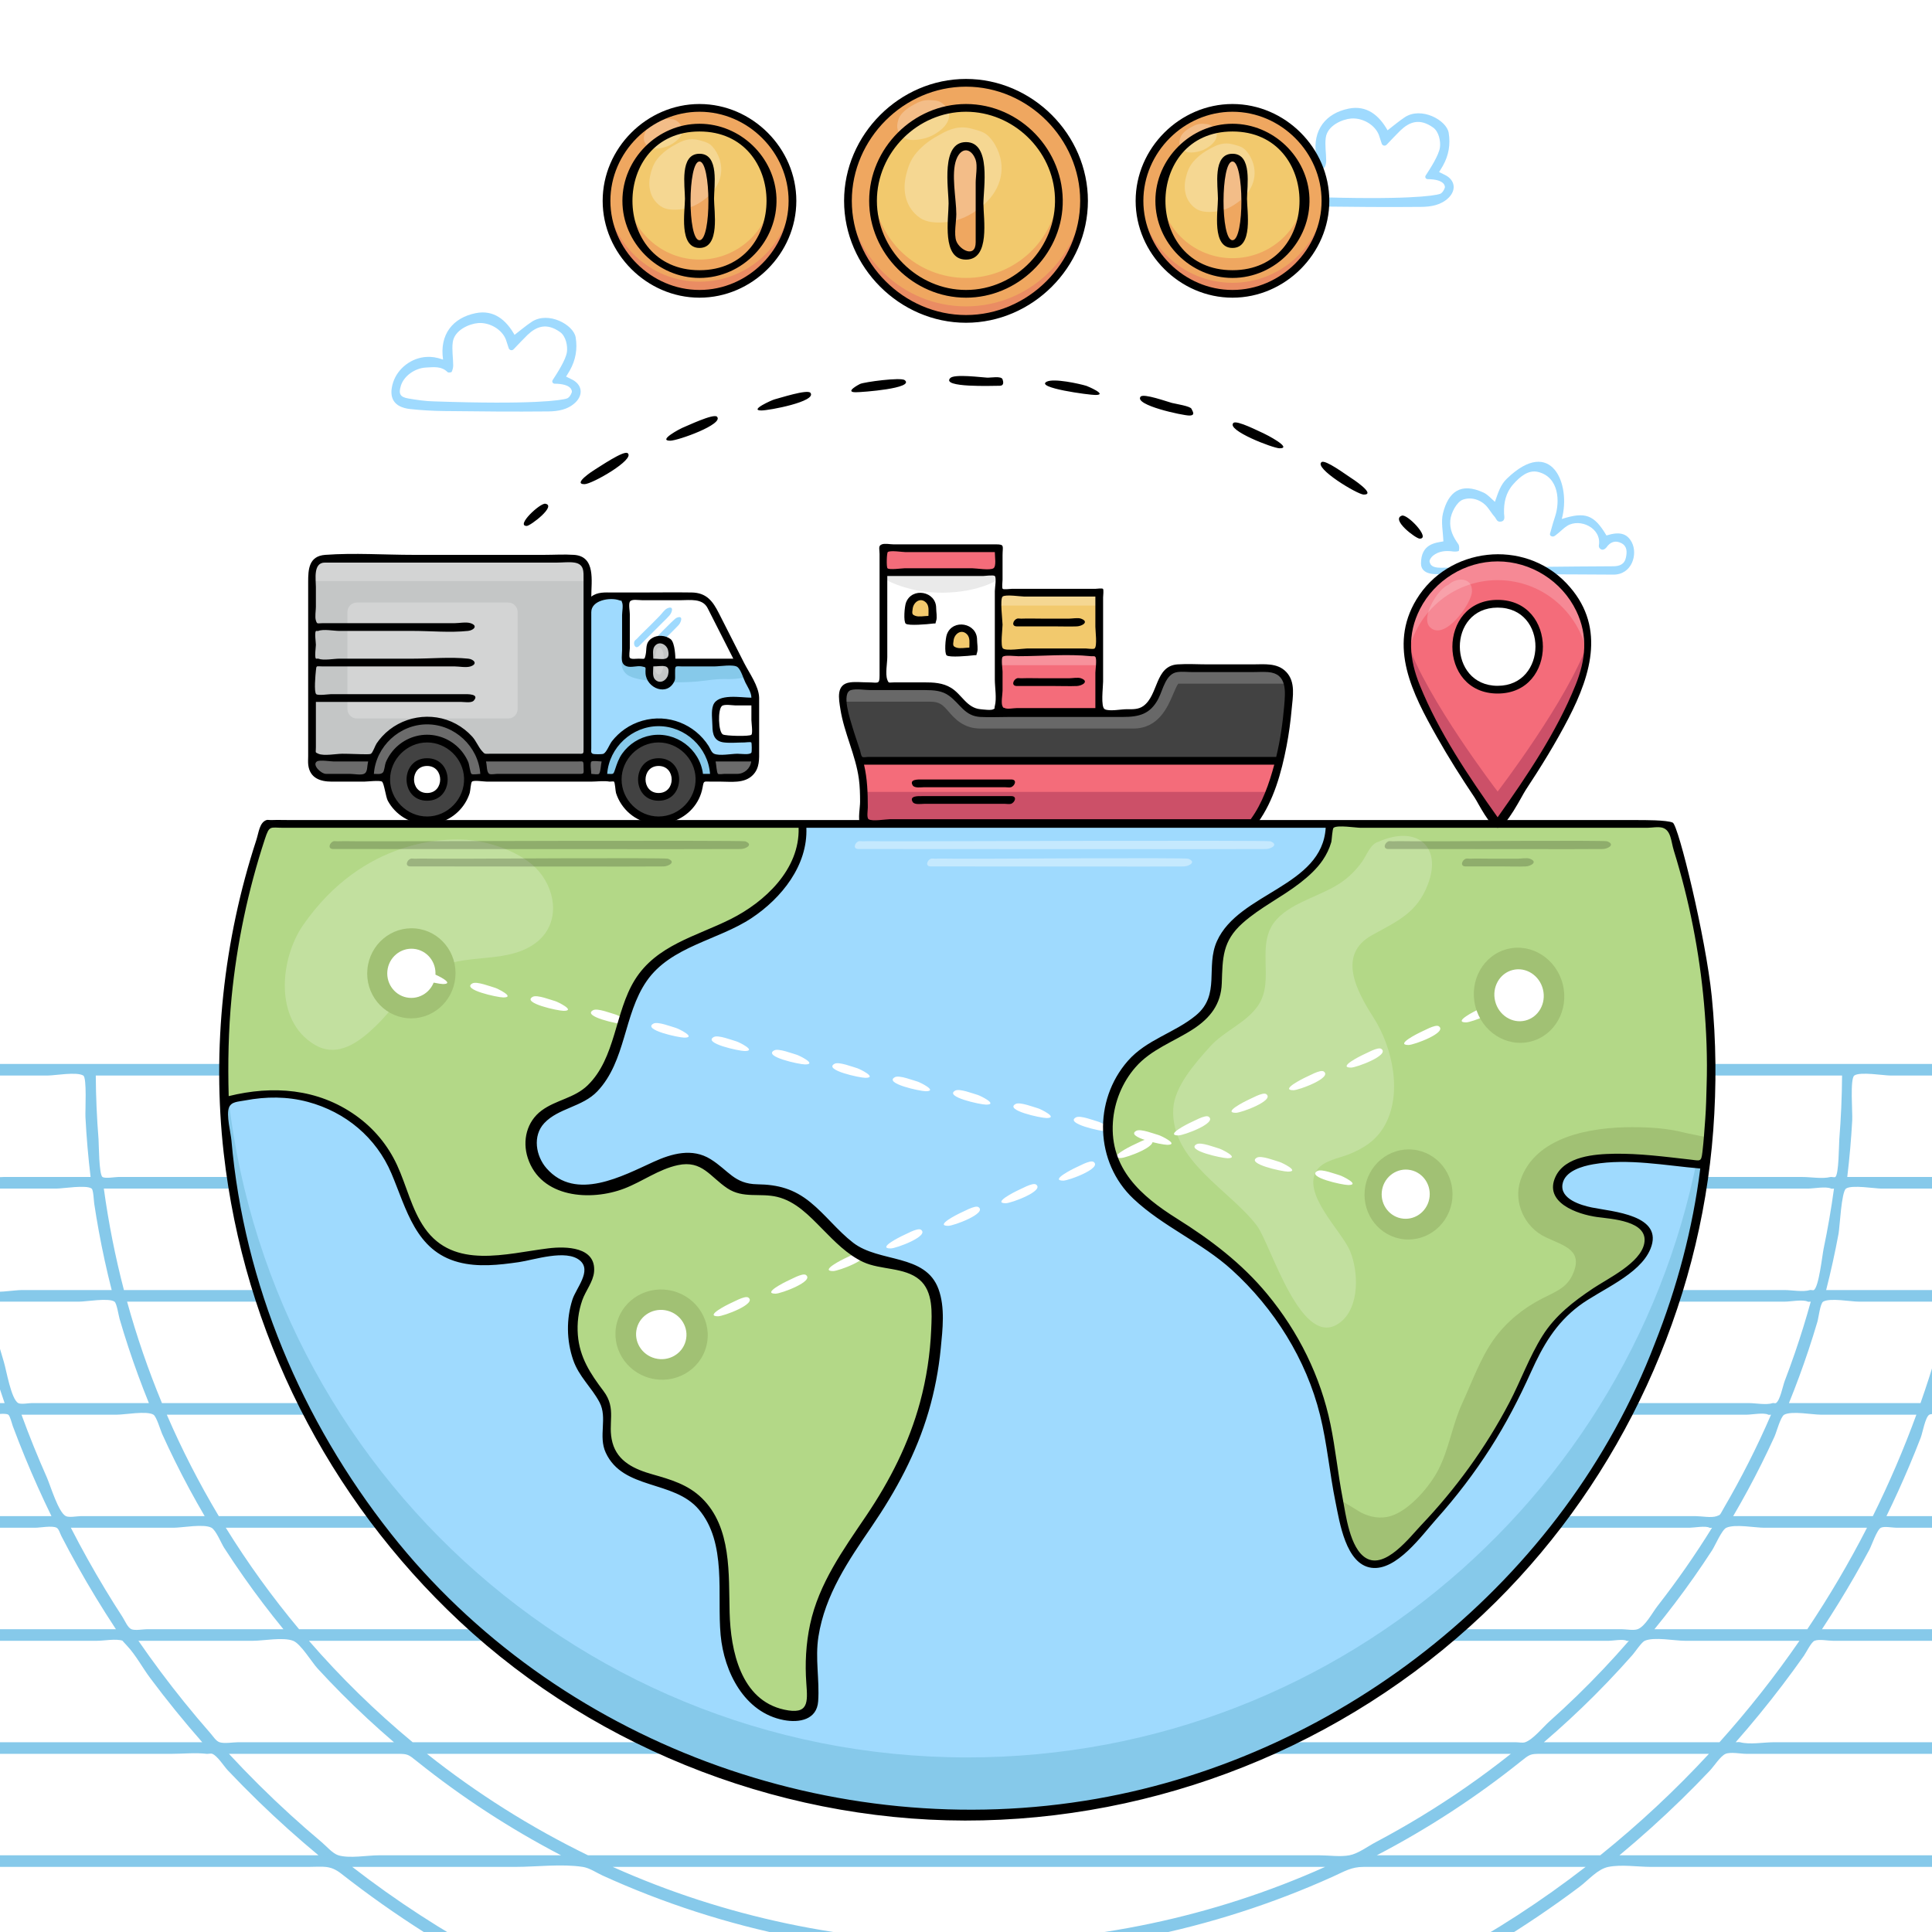 <?xml version="1.0" encoding="utf-8"?>
<!-- Generator: Adobe Illustrator 27.5.0, SVG Export Plug-In . SVG Version: 6.00 Build 0)  -->
<svg version="1.1" xmlns="http://www.w3.org/2000/svg" xmlns:xlink="http://www.w3.org/1999/xlink" x="0px" y="0px"
	 viewBox="0 0 500 500" style="enable-background:new 0 0 500 500;" xml:space="preserve">
<g id="BACKGROUND">
	<rect style="fill:#FFFFFF;" width="500" height="500"/>
</g>
<g id="OBJECTS">
	<g>
		<defs>
			<rect id="SVGID_1_" width="500" height="500"/>
		</defs>
		<clipPath id="SVGID_00000090259354764056689750000012508724558008433325_">
			<use xlink:href="#SVGID_1_"  style="overflow:visible;"/>
		</clipPath>
		<path style="clip-path:url(#SVGID_00000090259354764056689750000012508724558008433325_);fill:#86C9EA;" d="M600.13,278.35
			c0-2.727,0.631-2.578-1.378-3c-2.017-0.423-4.613,0-6.666,0c-7.963,0-15.925,0-23.888,0c-16.435,0-32.87,0-49.306,0
			c-15.031,0-30.063,0-45.094,0c-19.506,0-39.012,0-58.518,0c-33.408,0-66.815,0-100.223,0c-38.383,0-76.765,0-115.148,0
			c-34.36,0-68.72,0-103.08,0c-21.721,0-43.443,0-65.164,0c-15.009,0-30.017,0-45.026,0c-13.533,0-27.066,0-40.6,0
			c-8.918,0-17.837,0-26.755,0c-3.149,0-6.299,0-9.448,0c-0.733,0-3.821-0.488-4.396,0c-0.764,0.648-0.324,2.606,0.364,3
			c1.088,0.624,4.347,0,5.578,0c7.692,0,15.384,0,23.077,0c16.322,0,32.643,0,48.965,0c0.64,0,2.849-0.38,3.403,0
			c0.875,0.6,0.252,10.098,0.322,11.545c0.239,4.912,0.61,9.818,1.118,14.71c-25.747,0-51.493,0-77.24,0
			c-1.144,0-4.054-0.555-5.075,0c-0.669,0.364-1.716,2.044-0.664,3c0.356,0.324,2.53,0,2.979,0c2.482,0,4.964,0,7.446,0
			c16.122,0,32.245,0,48.367,0c6.994,0,13.987,0,20.981,0c0.605,0,3.029-0.397,3.526,0c0.503,0.402,0.612,4.823,0.699,5.459
			c0.318,2.331,0.665,4.659,1.044,6.981c0.756,4.628,1.636,9.237,2.64,13.818c-27.249,0-54.497,0-81.746,0
			c-1.262,0-4.059-0.549-5.218,0c-0.754,0.357-1.816,2.001-0.704,3c0.401,0.36,2.804,0,3.312,0c2.579,0,5.158,0,7.737,0
			c17.029,0,34.059,0,51.088,0c7.377,0,14.754,0,22.131,0c0.769,0,3.373-0.457,4.038,0c0.429,0.295,0.807,3.21,0.982,3.917
			c0.58,2.343,1.192,4.678,1.838,7.004c1.433,5.159,3.021,10.274,4.766,15.336c-29.786,0-59.572,0-89.358,0
			c-1.468,0-4.349-0.573-5.727,0c-0.871,0.362-2.013,1.902-0.786,3c0.448,0.401,3.099,0,3.661,0c2.807,0,5.613,0,8.42,0
			c18.632,0,37.264,0,55.896,0c8.099,0,16.197,0,24.296,0c0.93,0,3.731-0.513,4.55,0c0.448,0.281,0.921,2.3,1.173,2.976
			c1.014,2.721,2.076,5.425,3.182,8.11c2.112,5.127,4.387,10.187,6.817,15.171c-33.529,0-67.059,0-100.588,0
			c-1.732,0-4.818-0.614-6.455,0c-0.213,0.08-0.829-0.151-0.991,0c-0.164,0.152-0.132,2.827,0.055,3c0.47,0.433,3.511,0,4.094,0
			c3.207,0,6.413,0,9.62,0c20.75,0,41.501,0,62.251,0c9.272,0,18.545,0,27.817,0c1.27,0,4.372-0.607,5.527,0
			c0.581,0.305,0.881,1.469,1.222,2.13c1.34,2.6,2.724,5.177,4.151,7.73c3.122,5.585,6.454,11.053,9.973,16.397
			c-38.523,0-77.046,0-115.57,0c-2.271,0-5.735-0.649-7.94,0c-0.262,0.077-0.999-0.176-1.192,0c-0.305,0.276-0.095,2.846,0.087,3
			c0.641,0.545,4.001,0,4.836,0c3.595,0,7.19,0,10.785,0c23.927,0,47.853,0,71.78,0c10.791,0,21.583,0,32.374,0
			c1.777,0,4.91-0.612,6.624,0c1.046,0.373-2.679-2.726,1.109,1.3c2.263,2.405,3.986,5.672,5.97,8.33
			c4.269,5.721,8.769,11.268,13.484,16.628c-18.419,0-36.838,0-55.257,0c-27.027,0-54.053,0-81.08,0c-2.961,0-6.235-0.395-9.174,0
			c-0.286,0.038-1.311-0.192-1.526,0c-0.298,0.267-0.132,2.803,0.113,3c0.821,0.658,4.917,0,5.919,0c4.36,0,8.721,0,13.081,0
			c28.255,0,56.511,0,84.766,0c11.752,0,23.505,0,35.257,0c2.931,0,6.103-0.343,9.018,0c0.418,0.049,1.105-0.164,1.497,0
			c1.363,0.572,2.987,3.205,4.033,4.309c2.58,2.725,5.217,5.396,7.909,8.01c4.99,4.845,10.171,9.492,15.52,13.938
			c-27.989,0-55.979,0-83.968,0c-19.936,0-39.873,0-59.809,0c-7.182,0-14.363,0-21.545,0c-2.36,0-4.72,0-7.08,0
			c-0.961,0-3.132-0.423-4.009,0c-0.773,0.374-1.85,1.906-0.737,3c0.222,0.219,1.694-0.015,1.989,0c4.526,0.226,9.123,0,13.654,0
			c17.572,0,35.144,0,52.716,0c35.412,0,70.824,0,106.236,0c3.676,0,5.54-0.529,8.431,1.738
			c13.827,10.843,28.734,20.308,44.445,28.179c31.648,15.856,66.448,25.101,101.773,27.233c35.58,2.148,71.539-2.802,105.122-14.786
			c16.465-5.875,32.332-13.414,47.292-22.458c7.53-4.553,14.831-9.485,21.868-14.768c2.32-1.742,4.656-4.584,7.462-5.139
			c3.386-0.669,7.598,0,11.034,0c7.063,0,14.125,0,21.188,0c19.906,0,39.811,0,59.717,0c19.845,0,39.691,0,59.537,0
			c6.988,0,13.976,0,20.964,0c2.284,0,4.568,0,6.852,0c0.933,0,3.02,0.408,3.869,0c0.745-0.359,1.826-1.907,0.71-3
			c-0.22-0.215-1.686,0.008-1.979,0c-4.44-0.122-8.901,0-13.342,0c-17.454,0-34.908,0-52.361,0c-35.599,0-71.198,0-106.796,0
			c-2.181,0-4.362,0-6.543,0c5.548-4.611,10.915-9.44,16.078-14.479c2.5-2.44,4.951-4.931,7.352-7.469
			c1.023-1.081,2.74-3.775,4.047-4.309c1.313-0.537,3.976,0,5.361,0c10.447,0,20.894,0,31.342,0c29.601,0,59.203,0,88.804,0
			c8.648,0,17.297,0,25.945,0c0.33,0,1.677,0.213,1.948,0c0.23-0.182,0.4-2.728,0.095-3c-0.669-0.596-4.613,0-5.457,0
			c-25.694,0-51.387,0-77.081,0c-14.393,0-28.786,0-43.179,0c-5.119,0-10.237,0-15.356,0c-2.557,0-6.162,0.666-8.646,0
			c-0.339-0.091-0.816,0-1.175,0c4.193-4.766,8.217-9.681,12.059-14.734c1.91-2.513,3.776-5.059,5.595-7.639
			c0.563-0.798,1.897-3.534,2.751-3.885c1.172-0.48,3.493,0,4.751,0c8.945,0,17.89,0,26.836,0c25.218,0,50.436,0,75.654,0
			c4.543,0,9.086,0,13.629,0c2.535,0,5.646,0.496,8.133,0c0.263-0.053,1.211,0.181,1.428,0c0.244-0.203,0.312-2.76,0.048-3
			c-0.579-0.527-4.098,0-4.836,0c-21.755,0-43.51,0-65.265,0c-19.479,0-38.959,0-58.438,0c2.934-4.454,5.737-8.996,8.397-13.619
			c1.327-2.306,2.619-4.632,3.875-6.978c0.58-1.084,1.947-5.159,2.972-5.66c0.885-0.432,3.046,0,4.004,0c7.798,0,15.597,0,23.395,0
			c21.833,0,43.666,0,65.499,0c3.995,0,7.989,0,11.984,0c2.197,0,4.988,0.47,7.142,0c0.277-0.06,1.054,0.179,1.262,0
			c0.17-0.146,0.307-2.741,0.04-3c-0.443-0.43-3.49,0-4.067,0c-18.965,0-37.929,0-56.894,0c-16.978,0-33.955,0-50.933,0
			c2.083-4.272,4.053-8.6,5.904-12.978c1.028-2.432,2.018-4.879,2.971-7.341c0.477-1.234,1.182-5.35,2.222-5.938
			c0.673-0.381,2.668,0,3.412,0c6.76,0,13.521,0,20.281,0c19.656,0,39.311,0,58.967,0c3.592,0,7.185,0,10.777,0
			c1.76,0,4.532,0.537,6.221,0c0.207-0.066,0.921,0.148,1.089,0c0.181-0.159,0.249-2.825,0.073-3c-0.367-0.365-2.963,0-3.45,0
			c-17.012,0-34.024,0-51.036,0c-15.103,0-30.205,0-45.308,0c1.483-4.302,2.853-8.642,4.11-13.015
			c0.592-2.061,1.159-4.129,1.701-6.204c0.271-1.038,0.927-6.542,1.733-7.037c0.54-0.332,2.288,0,2.895,0c6.273,0,12.546,0,18.819,0
			c18.011,0,36.021,0,54.032,0c3.226,0,6.452,0,9.678,0c1.577,0,4.356,0.542,5.86,0c0.19-0.068,0.787,0.136,0.935,0
			c0.152-0.139,0.215-2.822,0.03-3c-0.329-0.317-2.649,0-3.057,0c-15.496,0-30.992,0-46.488,0c-14.008,0-28.016,0-42.024,0
			c0.892-4.071,1.686-8.164,2.383-12.273c0.349-2.061,0.674-4.125,0.975-6.194c0.241-1.658,0.028-5.65,0.922-7.01
			c0.707-1.076,0.933-0.781,2.656-0.781c5.828,0,11.656,0,17.484,0c17.2,0,34.4,0,51.6,0c3.033,0,6.067,0,9.1,0
			c1.479,0,4.141,0.533,5.527,0c0.172-0.066,0.755,0.129,0.891,0c0.154-0.146,0.221-2.821,0.032-3c-0.324-0.307-2.444,0-2.86,0
			c-14.774,0-29.549,0-44.323,0c-13.228,0-26.456,0-39.684,0c0.451-4.347,0.797-8.705,1.034-13.068
			c0.119-2.192,0.212-4.386,0.278-6.58c0.028-0.922-0.502-6.055,0.123-6.608c0.361-0.32,2.474,0,2.925,0c6.161,0,12.321,0,18.482,0
			c17.154,0,34.307,0,51.461,0C591.747,278.35,595.938,278.35,600.13,278.35z M476.726,278.35
			c-0.036,5.508-0.279,11.014-0.717,16.505c-0.109,1.369-0.101,9.182-1.043,9.751c-0.28,0.169-0.914-0.081-1.231,0
			c-2.1,0.538-5.068,0-7.224,0c-10.422,0-20.844,0-31.266,0c-36.324,0-72.647,0-108.971,0c-44.978,0-89.956,0-134.934,0
			c-38.254,0-76.508,0-114.762,0c-12.001,0-24.002,0-36.002,0c-3.331,0-6.662,0-9.993,0c-0.832,0-3.315,0.458-4.054,0
			c-0.932-0.577-0.938-8.675-1.025-9.751c-0.44-5.49-0.681-10.997-0.717-16.505c15.028,0,30.057,0,45.085,0
			c35.941,0,71.881,0,107.822,0c43.464,0,86.928,0,130.392,0c37.694,0,75.388,0,113.082,0c18.261,0,36.522,0,54.783,0
			C476.207,278.35,476.466,278.35,476.726,278.35z M152.173,480.149c-14.791-7.201-28.785-16.029-41.669-26.257
			c31.735,0,63.469,0,95.204,0c50.224,0,100.449,0,150.673,0c11.543,0,23.086,0,34.629,0c-7.403,5.877-15.171,11.293-23.248,16.202
			c-3.84,2.334-7.75,4.554-11.723,6.655c-2.052,1.085-4.559,2.98-6.814,3.4c-2.408,0.449-5.333,0-7.769,0
			c-14.493,0-28.986,0-43.48,0c-39.004,0-78.008,0-117.012,0C171.367,480.149,161.77,480.149,152.173,480.149z M342.942,483.149
			c-58.125,26.076-126.243,26.075-184.369,0c20.831,0,41.662,0,62.494,0c33.029,0,66.059,0,99.088,0
			C327.751,483.149,335.347,483.149,342.942,483.149z M106.799,450.893c-9.65-7.995-18.64-16.787-26.846-26.258
			c11.363,0,22.727,0,34.09,0c27.142,0,54.283,0,81.425,0c32.961,0,65.922,0,98.883,0c28.374,0,56.749,0,85.123,0
			c9.362,0,18.724,0,28.087,0c2.942,0,5.884,0,8.826,0c0.938,0,3.746-0.506,4.565,0c0.112,0.069,0.462,0,0.608,0
			c-4.267,4.924-8.746,9.664-13.418,14.206c-2.336,2.271-4.723,4.49-7.154,6.658c-1.649,1.47-4.217,4.679-6.281,5.394
			c-0.63,0.218-1.712,0-2.368,0c-5.51,0-11.02,0-16.529,0c-22.212,0-44.423,0-66.634,0c-28.784,0-57.568,0-86.353,0
			c-25.769,0-51.538,0-77.308,0c-12.725,0-25.45,0-38.175,0C107.159,450.893,106.979,450.893,106.799,450.893z M77.398,421.635
			c-6.933-8.287-13.275-17.068-18.959-26.257c12.731,0,25.461,0,38.192,0c30.58,0,61.16,0,91.741,0c37.013,0,74.026,0,111.039,0
			c32.124,0,64.249,0,96.373,0c10.541,0,21.083,0,31.624,0c3.283,0,6.567,0,9.85,0c1.098,0,4.2-0.575,5.16,0
			c0.123,0.074,0.497,0,0.656,0c-4.332,7.004-9.047,13.772-14.115,20.264c-1.314,1.684-3.197,5.303-5.139,5.993
			c-1.083,0.385-3.025,0-4.157,0c-7.18,0-14.361,0-21.541,0c-26.988,0-53.977,0-80.965,0c-34.49,0-68.98,0-103.471,0
			c-30.314,0-60.627,0-90.941,0c-14.902,0-29.804,0-44.706,0C77.824,421.635,77.611,421.635,77.398,421.635z M56.625,392.378
			c-5.047-8.448-9.553-17.222-13.453-26.258c13.789,0,27.578,0,41.367,0c33.105,0,66.21,0,99.315,0c39.892,0,79.784,0,119.677,0
			c34.502,0,69.005,0,103.507,0c11.487,0,22.974,0,34.46,0c3.522,0,7.044,0,10.566,0c1.239,0,4.448-0.611,5.556,0
			c0.146,0.081,0.539,0,0.721,0c-3.594,8.325-7.702,16.426-12.273,24.257c-0.986,1.688-0.704,1.613-1.79,2.001
			c-1.394,0.498-3.911,0-5.372,0c-8.276,0-16.552,0-24.828,0c-30.483,0-60.966,0-91.449,0c-38.258,0-76.515,0-114.773,0
			c-33.732,0-67.464,0-101.196,0c-16.449,0-32.898,0-49.347,0C57.083,392.378,56.854,392.378,56.625,392.378z M41.915,363.12
			c-3.547-8.554-6.564-17.329-9.026-26.257c14.432,0,28.863,0,43.295,0c34.663,0,69.325,0,103.988,0c41.946,0,83.892,0,125.838,0
			c36.281,0,72.562,0,108.844,0c11.97,0,23.94,0,35.91,0c3.734,0,7.469,0,11.203,0c1.375,0,4.638-0.63,5.892,0
			c0.166,0.083,0.566,0,0.765,0c-1.235,4.478-2.609,8.917-4.12,13.31c-0.835,2.428-1.712,4.842-2.63,7.239
			c-0.461,1.204-1.219,5.138-2.278,5.708c-0.213,0.115-0.611-0.078-0.84,0c-1.61,0.551-4.418,0-6.101,0c-9.058,0-18.116,0-27.173,0
			c-32.877,0-65.755,0-98.632,0c-41.06,0-82.121,0-123.181,0c-36.012,0-72.025,0-108.037,0c-17.652,0-35.305,0-52.957,0
			C42.42,363.12,42.167,363.12,41.915,363.12z M32.072,333.863c-2.254-8.638-3.989-17.413-5.199-26.258c14.813,0,29.626,0,44.438,0
			c35.718,0,71.436,0,107.154,0c43.079,0,86.158,0,129.237,0c37.343,0,74.687,0,112.03,0c12.251,0,24.502,0,36.752,0
			c3.811,0,7.622,0,11.433,0c1.434,0,4.657-0.631,5.974,0c0.164,0.079,0.55,0,0.746,0c-0.714,5.222-1.611,10.419-2.69,15.578
			c-0.336,1.607-1.23,9.927-2.528,10.68c-0.239,0.139-0.737-0.083-1,0c-1.785,0.564-4.694,0-6.55,0c-9.658,0-19.316,0-28.974,0
			c-34.407,0-68.814,0-103.22,0c-42.954,0-85.907,0-128.861,0c-37.612,0-75.224,0-112.836,0c-18.381,0-36.763,0-55.144,0
			C32.58,333.863,32.326,333.863,32.072,333.863z M-10.176,278.35c7.478,0,14.956,0,22.435,0c1.977,0,7.555-1.041,9.292,0
			c0.978,0.587,0.478,9.134,0.561,10.734c0.269,5.187,0.71,10.365,1.329,15.522c-7.52,0-15.04,0-22.56,0
			c-2.042,0-7.532,1.041-9.344,0c-1.224-0.703-1.045-8.891-1.156-10.584C-9.959,288.805-10.146,283.578-10.176,278.35z
			 M-8.358,307.605c7.655,0,15.311,0,22.966,0c1.683,0,7.72-1.028,9.111,0c0.458,0.339,0.55,3.118,0.669,3.912
			c0.353,2.339,0.74,4.673,1.165,7c0.94,5.152,2.057,10.272,3.352,15.346c-7.762,0-15.524,0-23.286,0c-2.116,0-7.433,1.029-9.327,0
			c-1.428-0.775-2.011-8.895-2.337-10.705C-6.974,318-7.744,312.811-8.358,307.605z M-3.215,336.863c7.917,0,15.833,0,23.75,0
			c1.75,0,7.611-1.031,9.091,0c0.597,0.416,1.066,3.584,1.32,4.455c0.719,2.465,1.481,4.919,2.284,7.358
			c1.604,4.873,3.374,9.691,5.305,14.444c-7.985,0-15.969,0-23.954,0c-2.128,0-4.256,0-6.384,0c-0.768,0-2.77,0.384-3.468,0
			c-1.848-1.019-3.067-8.471-3.736-10.674C-0.572,347.298-1.978,342.1-3.215,336.863z M5.564,366.12c8.242,0,16.483,0,24.725,0
			c1.936,0,7.728-1.059,9.427,0c0.798,0.498,1.84,4.081,2.235,4.956c1.061,2.349,2.163,4.679,3.304,6.99
			c2.4,4.861,4.974,9.635,7.716,14.312c-8.461,0-16.922,0-25.382,0c-2.242,0-4.483,0-6.725,0c-0.912,0-2.966,0.406-3.809,0
			c-1.942-0.936-4.002-7.928-4.937-10.036C9.753,377.01,7.565,371.599,5.564,366.12z M18.339,395.378c8.868,0,17.736,0,26.604,0
			c2.21,0,7.793-1.081,9.789,0c1.172,0.635,2.523,4.027,3.263,5.175c1.657,2.572,3.366,5.11,5.124,7.614
			c3.239,4.614,6.652,9.106,10.225,13.467c-9.304,0-18.608,0-27.912,0c-2.455,0-4.91,0-7.365,0c-1.028,0-3.101,0.402-4.073,0
			c-0.94-0.389-1.734-2.307-2.297-3.175c-1.519-2.341-3.002-4.705-4.445-7.093C24.096,406.143,21.12,400.81,18.339,395.378z
			 M35.823,424.635c9.886,0,19.771,0,29.657,0c2.772,0,7.744-1.001,10.38,0c1.947,0.739,4.845,5.558,6.331,7.175
			c1.989,2.165,4.02,4.291,6.091,6.377c4.386,4.417,8.952,8.654,13.677,12.706c-10.547,0-21.094,0-31.641,0c-2.915,0-5.83,0-8.746,0
			c-1.359,0-3.425,0.404-4.735,0c-0.925-0.285-1.686-1.54-2.33-2.274c-2.338-2.666-4.621-5.381-6.849-8.14
			C43.516,435.349,39.567,430.063,35.823,424.635z M59.252,453.893c11.831,0,23.662,0,35.493,0c2.718,0,5.436,0,8.155,0
			c2.623,0,2.757,0.134,5.029,1.955c11.593,9.291,24.101,17.441,37.279,24.302c-9.082,0-18.164,0-27.246,0
			c-6.644,0-13.288,0-19.931,0c-3.013,0-7.535,0.871-10.454,0c-1.493-0.445-3.146-2.406-4.362-3.427
			c-2.753-2.312-5.459-4.679-8.116-7.101C69.596,464.605,64.307,459.357,59.252,453.893z M250.76,537.79
			c-57.536,0-114.128-19.387-159.594-54.641c14.063,0,28.126,0,42.189,0c5.588,0,11.911-0.834,17.452,0
			c1.763,0.265,3.508,1.492,5.134,2.233c3.872,1.763,7.794,3.419,11.76,4.96c8.177,3.177,16.537,5.88,25.026,8.09
			c33.7,8.773,69.426,9.75,103.564,2.882c16.721-3.364,33.057-8.605,48.604-15.621c3.126-1.411,4.822-2.544,8.025-2.544
			c3.025,0,6.051,0,9.076,0c16.12,0,32.239,0,48.359,0C364.888,518.403,308.296,537.79,250.76,537.79z M414.141,480.149
			c-19.277,0-38.553,0-57.83,0c13.178-6.861,25.681-15.014,37.277-24.302c2.251-1.803,2.435-1.955,5.029-1.955
			c2.718,0,5.437,0,8.155,0c11.832,0,23.664,0,35.496,0C433.551,463.316,424.139,472.098,414.141,480.149z M444.996,450.893
			c-15.146,0-30.293,0-45.439,0c4.521-3.878,8.899-7.924,13.11-12.136c2.268-2.268,4.487-4.585,6.657-6.947
			c1.08-1.176,2.149-2.363,3.205-3.56c0.595-0.675,2.317-3.263,3.126-3.614c2.461-1.069,7.751,0,10.381,0c9.887,0,19.774,0,29.661,0
			C459.365,433.816,452.443,442.59,444.996,450.893z M467.733,421.635c-13.187,0-26.375,0-39.562,0
			c3.572-4.361,6.982-8.855,10.224-13.467c1.613-2.295,3.181-4.621,4.708-6.973c0.747-1.151,2.497-5.288,3.678-5.816
			c2.267-1.014,7.368,0,9.791,0c8.87,0,17.74,0,26.609,0C478.551,404.422,473.385,413.192,467.733,421.635z M484.689,392.378
			c-12.049,0-24.099,0-36.148,0c2.611-4.454,5.073-8.996,7.373-13.618c1.148-2.307,2.259-4.634,3.328-6.979
			c0.497-1.089,1.572-5.163,2.514-5.661c1.957-1.034,7.324,0,9.468,0c8.244,0,16.487,0,24.731,0
			C492.688,375.071,488.922,383.841,484.689,392.378z M497.03,363.12c-11.351,0-22.702,0-34.054,0
			c1.835-4.515,3.522-9.089,5.062-13.713c0.811-2.437,1.581-4.886,2.308-7.349c0.309-1.046,0.718-4.743,1.497-5.195
			c1.764-1.023,7.152,0,9.135,0c7.919,0,15.838,0,23.757,0C502.638,345.744,500.055,354.511,497.03,363.12z M505.406,333.863
			c-10.934,0-21.867,0-32.801,0c1.23-4.82,2.298-9.681,3.208-14.572c0.319-1.713,0.729-10.842,1.936-11.686
			c1.477-1.032,7.412,0,9.156,0c7.658,0,15.315,0,22.973,0C508.838,316.427,507.345,325.195,505.406,333.863z M510.232,304.605
			c-10.721,0-21.441,0-32.162,0c0.586-4.884,1.014-9.788,1.287-14.7c0.108-1.939-0.617-10.72,0.536-11.556
			c1.463-1.06,7.598,0,9.363,0c7.48,0,14.961,0,22.442,0C511.647,287.119,511.158,295.885,510.232,304.605z"/>
	</g>
	<g>
		<g>
			<g>
				<path style="fill:#9FDAFE;" d="M442.89,277.31c0,8.2-0.51,16.29-1.51,24.22c-11.91,94.89-92.87,168.29-190.99,168.29
					c-103.73,0-188.32-82.07-192.35-184.84c-0.1-2.54-0.15-5.1-0.15-7.67c0-22.45,3.84-44.03,10.92-64.08h363.16
					C439.05,233.28,442.89,254.86,442.89,277.31z"/>
				<path style="fill:#86C9EA;" d="M442.89,277.31c0,8.2-0.51,16.29-1.51,24.22c-11.91,94.89-92.87,168.29-190.99,168.29
					c-103.73,0-188.32-82.07-192.35-184.84c-0.1-2.54-0.15-5.1-0.15-7.67c0-2.51,0.05-5,0.15-7.48v0.15
					c4.03,102.77,88.62,184.84,192.35,184.84c98.12,0,179.08-73.4,190.99-168.29c0.7-5.52,1.15-11.11,1.36-16.76
					C442.84,272.27,442.89,274.78,442.89,277.31z"/>
				<g>
					<g>
						<path style="fill:#B3D887;" d="M442.89,277.31c0,5.78-0.25,11.5-0.76,17.15c-0.2,2.37-0.45,4.73-0.75,7.07
							c-12.51-1.09-29.1-3.98-35.63,1.03c-1.25,0.97-2.32,2.24-2.59,3.73c-0.91,4.85,6.14,7.3,11.46,7.7
							c5.35,0.4,12.4,2.37,12.04,7.29c-0.16,1.94-1.58,3.57-3.05,4.96c-6.46,5.96-15.32,9.54-21.03,16.13
							c-3.77,4.38-5.86,9.73-8.21,14.87c-7.48,16.32-18.35,31.32-31.81,43.99c-2.23,2.09-5.21,4.28-8.24,3.41
							c-2.4-0.68-3.71-3.02-4.59-5.2c-1.47-3.65-2.44-7.42-3.19-11.25c-1.44-7.29-2.08-14.77-3.83-22.01
							c-4.5-18.51-16.6-35.35-33.35-46.38c-5.96-3.92-12.58-7.24-17.17-12.5c-9.24-10.63-6.58-28.23,5.47-36.13
							c6.11-3.99,14.64-6.37,16.78-13.01c1.15-3.51,0.02-7.31,0.63-10.95c2.2-13.19,23.96-16.23,28.3-28.94
							c0.56-1.65,0.78-3.34,0.77-5.04h87.83C439.05,233.28,442.89,254.86,442.89,277.31z"/>
						<path style="fill:#A1C174;" d="M403.16,306.29c-0.91,4.85,6.14,7.3,11.46,7.7c5.35,0.4,12.4,2.37,12.04,7.29
							c-0.16,1.94-1.58,3.57-3.05,4.96c-6.46,5.96-15.32,9.54-21.03,16.13c-3.77,4.38-5.86,9.73-8.21,14.87
							c-7.48,16.32-18.35,31.32-31.81,43.99c-2.23,2.09-5.21,4.28-8.24,3.41c-2.4-0.68-3.71-3.02-4.59-5.2
							c-1.47-3.65-2.44-7.42-3.19-11.25c2.36,0.99,4.77,2.9,6.44,3.61c2.61,1.12,5.32,1.32,8,0.16c4.37-1.89,9.08-7.35,11.27-11.6
							c2.75-5.33,3.61-11.59,6.11-17.05c2.49-5.41,4.79-11.88,8.25-16.7c3.22-4.48,7.46-7.94,12.34-10.47
							c3.22-1.68,6.29-2.66,7.91-6c3.15-6.54-1.88-7.63-6.83-9.94c-5.51-2.57-8.42-9.09-6.55-14.69
							c3.82-11.45,18.3-13.79,28.86-13.8c4.58,0,9.03,0.27,13.42,1.38c1.69,0.43,4.12,0.79,6.37,1.37c-0.2,2.37-0.45,4.73-0.75,7.07
							c-12.51-1.09-29.1-3.98-35.63,1.03C404.5,303.53,403.43,304.8,403.16,306.29z"/>
						<path style="opacity:0.2;fill:#FFFFFF;" d="M356.744,217.851c-2.051,0.496-3.087,3.549-4.263,5.187
							c-1.537,2.141-3.327,3.942-5.502,5.417c-5.053,3.428-12.34,4.922-16.505,9.396c-5.89,6.327-0.338,15.64-4.847,22.329
							c-3.086,4.578-8.857,6.621-12.533,10.747c-3.693,4.146-9.146,10.181-9.458,16.037c-0.718,13.48,14.722,21.027,21.662,30.259
							c3.635,4.835,11.626,33.019,21.698,24.887c4.91-3.965,4.596-13.051,2.402-18.333c-2.177-5.242-12.861-15.084-8.48-21.093
							c1.716-2.354,5.692-2.953,8.191-3.96c3.788-1.526,6.872-3.486,9.01-7.044c5.016-8.35,2.29-20.626-2.663-28.356
							c-4.414-6.889-9.441-16.273-0.38-21.307c6.495-3.608,11.631-5.685,14.475-13.183
							C373.264,219.05,366.679,213.433,356.744,217.851z"/>
						<path style="fill:#B3D887;" d="M242.48,341.2c-0.13,15.83-4.64,31.6-13.01,45.43c-5.63,9.31-13,17.83-16.73,27.9
							c-2.79,7.55-3.4,15.67-2.48,23.6c0.19,1.55,0.37,3.28-0.63,4.52c-1.05,1.26-2.98,1.56-4.7,1.45
							c-8.85-0.53-14.89-8.86-16.54-16.89c-2.85-13.82,3.71-35.87-14.4-42.79c-3.84-1.47-8.22-1.89-11.67-4.03
							c-3.31-2.08-5.41-5.7-5.41-9.4c0-2.35,0.79-4.75,0.13-7.02c-0.59-1.99-2.2-3.57-3.54-5.23c-5.89-7.22-6.96-17.52-2.69-25.64
							c0.98-1.82,2.21-3.78,1.64-5.73c-0.9-3.12-5.44-3.69-8.92-3.29c-9.96,1.12-20.97,4.59-29.32-0.52
							c-8.23-5.04-9.15-15.62-13.52-23.78c-5.79-10.75-19.05-17.68-32.03-16.73c-3.56,0.25-7.1,1.04-10.62,1.93
							c-0.1-2.54-0.15-5.1-0.15-7.67c0-22.45,3.84-44.03,10.92-64.08h138.82c0.13,1.54,0.08,3.08-0.16,4.59
							c-1.48,8.87-8.52,16.31-16.97,20.73c-7.65,4.01-16.85,6.15-22.51,12.36c-9.01,9.87-6.52,27.24-18.58,33.73
							c-2.94,1.6-6.46,2.3-8.98,4.4c-5.11,4.27-3.33,12.81,2.32,16.42c5.68,3.58,13.51,2.97,19.7,0.17
							c6.43-2.92,13.53-8.06,19.83-4.91c3.37,1.68,5.23,5.4,8.79,6.67c2.67,0.96,5.65,0.35,8.47,0.59
							c11.08,1.06,15.79,14.53,26.25,18.07c4.32,1.44,9.52,1.16,12.97,3.94C242.05,332.66,242.52,337.18,242.48,341.2z"/>
						<path style="opacity:0.2;fill:#FFFFFF;" d="M78.451,239.403c-5.918,8.53-7.711,24.634,3.005,30.984
							c5.955,3.529,11.52-0.745,15.742-4.808c5.549-5.34,9.288-12.362,16.724-15.465c7.83-3.268,17.845-0.835,24.8-6.147
							c6.115-4.67,5.377-12.943,0.807-18.396c-4.312-5.145-13.428-8.122-20.054-8.295
							C115.821,217.182,94.221,216.675,78.451,239.403z"/>
						
							<ellipse transform="matrix(0.096 -0.995 0.995 0.096 -154.445 333.76)" style="fill:#A1C174;" cx="106.585" cy="251.935" rx="11.661" ry="11.431"/>
						
							<ellipse transform="matrix(0.096 -0.995 0.995 0.096 -154.445 333.76)" style="fill:#FFFFFF;" cx="106.585" cy="251.935" rx="6.369" ry="6.243"/>
						<g>
							<g>
								<path style="fill:#FFFFFF;" d="M364.02,310.035c-1.389,0-10.426-1.831-7.449-3.527c1.022-0.582,4.548,0.805,5.595,1.091
									C362.822,307.779,367.097,310.035,364.02,310.035z M348.922,306.684c-1.475,0-10.98-2.053-7.971-3.643
									c1.111-0.587,4.716,0.84,5.84,1.145C347.329,304.332,352.197,306.684,348.922,306.684z M333.302,303.216
									c-1.475,0-10.98-2.053-7.97-3.642c1.111-0.587,4.715,0.839,5.839,1.145C331.709,300.865,336.577,303.216,333.302,303.216z
									 M317.683,299.748c-1.475,0-10.981-2.053-7.971-3.642c1.111-0.587,4.715,0.839,5.839,1.145
									C316.09,297.397,320.958,299.748,317.683,299.748z M302.063,296.28c-1.475,0-10.981-2.053-7.97-3.643
									c1.111-0.587,4.715,0.84,5.839,1.145C300.47,293.929,305.338,296.28,302.063,296.28z M286.442,292.813
									c-1.475,0-10.981-2.053-7.97-3.643c1.111-0.586,4.715,0.84,5.839,1.145C284.85,290.461,289.718,292.813,286.442,292.813z
									 M270.823,289.346c-1.475,0-10.98-2.053-7.971-3.643c1.111-0.587,4.716,0.84,5.839,1.145
									C269.23,286.994,274.099,289.346,270.823,289.346z M255.203,285.878c-1.475,0-10.98-2.054-7.971-3.644
									c1.11-0.587,4.717,0.841,5.84,1.146C253.61,283.527,258.479,285.878,255.203,285.878z M239.583,282.41
									c-1.475,0-10.98-2.053-7.971-3.643c1.11-0.587,4.717,0.84,5.84,1.145C237.991,280.059,242.858,282.41,239.583,282.41z
									 M223.964,278.942c-1.475,0-10.98-2.052-7.972-3.643c1.11-0.587,4.717,0.84,5.84,1.145
									C222.371,276.591,227.239,278.942,223.964,278.942z M208.344,275.475c-1.475,0-10.981-2.053-7.972-3.643
									c1.11-0.587,4.717,0.84,5.84,1.146C206.751,273.123,211.619,275.475,208.344,275.475z M192.725,272.008
									c-1.475,0-10.98-2.054-7.972-3.644c1.11-0.587,4.717,0.841,5.84,1.146C191.132,269.656,196,272.008,192.725,272.008z
									 M177.104,268.54c-1.475,0-10.98-2.054-7.971-3.644c1.11-0.587,4.717,0.84,5.84,1.146
									C175.512,266.189,180.379,268.54,177.104,268.54z M161.485,265.072c-1.475,0-10.98-2.055-7.971-3.644
									c1.11-0.587,4.717,0.841,5.84,1.146C159.892,262.721,164.76,265.072,161.485,265.072z M145.865,261.604
									c-1.474,0-10.981-2.053-7.971-3.643c1.11-0.587,4.717,0.84,5.84,1.146C144.272,259.253,149.14,261.604,145.865,261.604z
									 M130.246,258.137c-1.475,0-10.981-2.053-7.971-3.643c1.11-0.587,4.717,0.84,5.84,1.145
									C128.653,255.786,133.52,258.137,130.246,258.137z M114.626,254.669c-1.474,0-10.983-2.055-7.971-3.644
									c1.11-0.586,4.718,0.841,5.84,1.146C113.033,252.318,117.901,254.669,114.626,254.669z"/>
							</g>
							<g>
								<path style="fill:#FFFFFF;" d="M170.936,346.503c-3.684,0,2.774-3.164,2.85-3.195c0.883-0.347,4.119-2.269,4.995-1.647
									C181.061,343.28,172.324,346.503,170.936,346.503z M185.828,340.652c-3.684,0,2.773-3.164,2.85-3.195
									c0.883-0.347,4.12-2.269,4.995-1.646C195.951,337.431,187.216,340.652,185.828,340.652z M200.719,334.802
									c-3.684,0,2.774-3.164,2.851-3.195c0.882-0.347,4.12-2.269,4.995-1.648C210.846,331.579,202.107,334.802,200.719,334.802z
									 M215.611,328.95c-3.684,0,2.773-3.164,2.85-3.194c0.882-0.347,4.12-2.268,4.995-1.647
									C225.737,325.729,216.999,328.95,215.611,328.95z M230.503,323.1c-3.684,0,2.774-3.164,2.851-3.194
									c0.882-0.347,4.121-2.268,4.996-1.647C240.628,319.879,231.891,323.1,230.503,323.1z M245.395,317.249
									c-3.684,0,2.774-3.164,2.851-3.194c0.883-0.347,4.119-2.268,4.994-1.647C255.521,314.026,246.784,317.249,245.395,317.249z
									 M260.286,311.398c-3.683,0,2.775-3.164,2.852-3.195c0.884-0.347,4.116-2.267,4.992-1.647
									C270.415,308.172,261.675,311.398,260.286,311.398z M275.179,305.548c-3.683,0,2.773-3.164,2.85-3.195
									c0.883-0.347,4.118-2.268,4.994-1.647C285.306,302.324,276.568,305.548,275.179,305.548z M290.07,299.697
									c-3.683,0,2.775-3.164,2.852-3.195c0.883-0.347,4.116-2.267,4.993-1.647C300.198,296.472,291.459,299.697,290.07,299.697z
									 M304.962,293.846c-3.683,0,2.775-3.164,2.852-3.194c0.883-0.347,4.119-2.268,4.994-1.647
									C315.088,290.623,306.35,293.846,304.962,293.846z M319.854,287.995c-3.683,0,2.774-3.164,2.851-3.194
									c0.883-0.347,4.117-2.267,4.993-1.647C329.981,284.772,321.243,287.995,319.854,287.995z M334.746,282.145
									c-3.683,0,2.775-3.164,2.852-3.195c0.884-0.347,4.115-2.267,4.992-1.648C344.876,278.918,336.135,282.145,334.746,282.145z
									 M349.638,276.294c-3.683,0,2.775-3.164,2.852-3.195c0.883-0.347,4.117-2.267,4.993-1.648
									C359.766,273.068,351.026,276.294,349.638,276.294z M364.53,270.443c-3.683,0,2.773-3.164,2.85-3.195
									c0.883-0.347,4.118-2.268,4.994-1.647C374.657,267.22,365.919,270.443,364.53,270.443z M379.422,264.593
									c-3.683,0,2.773-3.164,2.85-3.195c0.883-0.347,4.118-2.268,4.994-1.647C389.549,261.369,380.811,264.593,379.422,264.593z"
									/>
							</g>
						</g>
						
							<ellipse transform="matrix(0.971 -0.241 0.241 0.971 -50.447 102.106)" style="fill:#A1C174;" cx="392.883" cy="257.624" rx="11.661" ry="12.342"/>
						
							<ellipse transform="matrix(0.971 -0.241 0.241 0.971 -50.447 102.106)" style="fill:#FFFFFF;" cx="392.883" cy="257.624" rx="6.369" ry="6.74"/>
						
							<ellipse transform="matrix(0.099 -0.995 0.995 0.099 20.953 641.203)" style="fill:#A1C174;" cx="364.496" cy="309.033" rx="11.661" ry="11.386"/>
						
							<ellipse transform="matrix(0.099 -0.995 0.995 0.099 20.364 640.412)" style="fill:#FFFFFF;" cx="363.765" cy="308.963" rx="6.369" ry="6.218"/>
						
							<ellipse transform="matrix(0.254 -0.967 0.967 0.254 -206.398 423.302)" style="fill:#A1C174;" cx="171.318" cy="345.503" rx="11.661" ry="11.964"/>
						
							<ellipse transform="matrix(0.254 -0.967 0.967 0.254 -206.438 423.209)" style="fill:#FFFFFF;" cx="171.238" cy="345.482" rx="6.369" ry="6.534"/>
					</g>
				</g>
			</g>
			<path d="M443.002,257.884c-1.555-15.325-8.623-44.273-10.093-44.984s-7.824-0.667-9.126-0.667c-7.822,0-15.645,0-23.467,0
				c-26.218,0-52.436,0-78.654,0c-32.82,0-65.64,0-98.46,0c-30.463,0-60.926,0-91.388,0c-18.752,0-37.504,0-56.256,0
				c-1.817,0-3.649-0.068-5.465,0c-0.321,0.012-0.829-0.106-1.135,0c-1.809,0.628-1.974,3.184-2.63,5.192
				c-8.47,25.908-11.499,53.855-8.435,80.97c5.244,46.415,26.995,89.314,61.001,121.173c36.178,33.894,85.952,52.718,135.487,51.538
				c49.674-1.184,97.521-21.562,132.738-56.526c32.539-32.304,52.88-76.352,56.27-122.076
				C444.245,280.967,444.152,269.401,443.002,257.884z M59.937,258.099c1.359-13.901,4.247-27.654,8.605-40.925
				c1.21-3.684,1.341-2.942,4.834-2.942c9.67,0,19.34,0,29.01,0c27.778,0,55.556,0,83.334,0c6.986,0,13.973,0,20.959,0
				c0.325,10.742-8.717,19.19-17.593,23.635c-8.88,4.446-19.2,6.729-24.792,15.72c-5.216,8.385-4.913,20.22-12.224,27.302
				c-3.427,3.32-8.178,3.753-11.903,6.513c-3.86,2.859-5.035,7.793-3.579,12.276c3.37,10.377,16.286,11.255,25.003,7.901
				c4.691-1.805,8.888-4.99,13.858-6.047c6.276-1.336,8.31,3.032,12.808,6.009c4.084,2.703,8.426,1.139,12.876,2.207
				c4.805,1.154,8.325,4.905,11.672,8.296c3.183,3.224,6.417,6.614,10.585,8.563c4.468,2.089,10.729,1.296,14.583,4.583
				c3.582,3.055,3.2,8.62,3.023,12.859c-0.265,6.356-1.232,12.712-2.893,18.854c-2.876,10.632-7.781,20.262-13.919,29.359
				c-5.956,8.826-12.263,17.52-14.537,28.131c-1.071,4.998-1.342,10.149-0.969,15.241c0.365,4.966,0.616,8.196-5.706,6.825
				c-11.305-2.452-13.883-15.361-14.146-25.098c-0.268-9.945,0.58-22.058-7.182-29.65c-3.596-3.517-8.077-4.819-12.766-6.148
				c-4.516-1.28-9.009-3.218-10.367-8.2c-1.373-5.038,1.202-8.705-2.336-13.384c-3.393-4.487-6.162-8.67-6.626-14.48
				c-0.243-3.047,0.142-6.165,1.161-9.05c0.85-2.407,2.812-4.725,3.035-7.301c0.563-6.517-7.318-6.634-11.815-6.084
				c-10.876,1.331-24.48,5.563-32.019-5.239c-3.416-4.893-4.674-10.944-7.15-16.298c-2.401-5.191-6.042-9.55-10.705-12.858
				c-9.845-6.983-21.431-7.815-32.872-4.999C58.951,275.118,59.117,266.622,59.937,258.099z M428.252,347.731
				c-23.413,61.164-80.388,106.569-144.557,117.809c-67.834,11.881-139.751-14.462-182.542-68.669
				c-23.045-29.193-37.982-64.509-41.256-101.699c-0.182-2.064-1.399-6.655-0.634-8.543c0.625-1.543,2.255-1.478,4.184-1.843
				c5.414-1.024,10.874-1.053,16.226,0.381c9.744,2.611,17.682,9.215,21.626,18.512c3.921,9.244,6.259,20.026,17.333,22.968
				c5.095,1.354,10.49,0.731,15.625-0.004c3.942-0.564,12.277-3.442,15.838-0.423c3.132,2.656-1.008,7.161-1.949,10.097
				c-1.618,5.05-1.535,10.597,0.182,15.612c1.497,4.371,4.742,7.053,6.825,10.977c2.137,4.025-0.385,8.745,1.622,13.063
				c4.501,9.686,17.563,7.028,24.046,14.643c7.384,8.674,4.705,22.123,5.679,32.554c0.885,9.474,6.103,20.059,16.36,21.989
				c4.061,0.764,8.554-0.116,8.882-4.865c0.389-5.626-0.828-11.05,0.076-16.774c1.712-10.833,7.747-19.611,13.792-28.478
				c6.313-9.259,11.539-18.906,14.703-29.708c1.563-5.336,2.617-10.835,3.155-16.369c0.478-4.914,1.16-10.598-0.581-15.347
				c-3.391-9.246-15.318-6.755-22.112-12.013c-4.023-3.113-7.111-7.245-11.048-10.455c-4.252-3.466-8.365-4.577-13.712-4.654
				c-6.01-0.087-7.442-3.599-12.133-6.51c-4.724-2.932-10.003-1.452-14.693,0.68c-8.076,3.672-20.166,10.328-27.735,1.704
				c-2.794-3.183-3.671-8.4-0.603-11.693c3.652-3.921,9.902-4.181,13.756-8.256c7.419-7.845,6.756-19.841,12.739-28.502
				c6.248-9.045,18.475-10.547,27.173-16.326c7.725-5.133,14.56-13.603,14.168-23.358c39.254,0,78.508,0,117.762,0
				c5.547,0,11.094,0,16.642,0c-0.936,15.25-22.485,16.761-28.147,29.337c-3.004,6.673,0.981,13.881-5.41,19.182
				c-5.534,4.591-12.784,6.25-17.654,11.814c-9.003,10.284-8.54,26.238,1.441,35.667c7.627,7.204,17.686,11.32,25.5,18.425
				c10.944,9.952,19.23,23.139,22.802,37.539c1.842,7.427,2.478,15.079,4.012,22.565c1.064,5.192,2.647,16.081,9.291,16.978
				c6.496,0.877,13.063-8.42,16.807-12.602c5.139-5.74,9.828-11.884,13.984-18.371c4.031-6.292,7.447-12.894,10.513-19.702
				c3.059-6.794,6.385-12.565,12.423-17.114c5.503-4.147,15.689-7.956,18.475-14.72c3.644-8.844-9.947-9.658-15.167-10.735
				c-2.859-0.59-8.205-2.181-7.59-6.005c0.55-3.418,5.113-4.68,7.961-5.178c9.013-1.574,18.676,0.337,27.698,1.102
				C438.077,317.946,434.024,333.189,428.252,347.731z M441.672,280.919c-0.077,2.858-0.134,5.707-0.347,8.559
				c-0.216,2.888-0.401,5.784-0.741,8.66c-0.315,2.66-0.507,2.259-3.302,1.944c-6.481-0.73-13.01-1.599-19.546-1.49
				c-5.011,0.083-12.68,0.624-15.162,5.923c-3.152,6.728,5.706,9.743,10.676,10.44c3.705,0.52,13.441,0.947,12.277,6.859
				c-0.999,5.072-9.369,9.027-13.254,11.626c-5.09,3.405-9.804,7.037-13.098,12.291c-3.415,5.447-5.6,11.614-8.581,17.301
				c-3.077,5.87-6.59,11.513-10.477,16.88c-3.743,5.168-7.836,10.086-12.234,14.709c-2.949,3.099-9.381,11.616-14.374,8.601
				c-4.208-2.541-5.216-11.242-6.051-15.576c-1.216-6.312-1.832-12.726-3.129-19.023c-2.561-12.427-8.309-23.983-16.394-33.742
				c-6.594-7.96-14.611-14.036-23.306-19.486c-9.324-5.845-17.417-12.96-16.612-24.971c0.349-5.206,2.414-10.297,5.853-14.229
				c4.053-4.635,9.853-6.569,14.89-9.838c4.449-2.888,7.248-6.489,7.435-11.878c0.228-6.555,0.122-10.88,5.402-15.589
				c4.519-4.03,10.095-6.679,14.861-10.387c2.181-1.697,4.29-3.595,5.856-5.891c0.97-1.422,1.727-2.97,2.204-4.625
				c0.177-0.615,0.26-3.452,0.62-3.755c0.932-0.785,5.851,0,7.003,0c12.714,0,25.429,0,38.143,0c11.995,0,23.99,0,35.984,0
				c1.117,0,2.956-0.35,4.035,0c2.182,0.707,2.137,3.494,2.882,5.899c3.99,12.873,6.616,26.167,7.811,39.592
				C441.62,266.767,441.904,273.849,441.672,280.919z"/>
		</g>
		<g>
			<g>
				<path style="fill:#9FDAFE;" d="M422.299,140.343c-1.207-2.299-3.158-2.833-6.548-1.765c-3.197-5.379-5.465-6.215-11.564-4.265
					c2.473-8.918-2.653-21.611-14.227-10.418c-1.614,1.561-2.201,3.477-3.073,5.975c-0.844-0.697-1.773-1.842-2.972-2.399
					c-5.852-2.701-9.103-0.201-10.48,5.387c-0.55,2.221,0.031,4.722,0.108,7.253c-2.113,0.379-5.79,0.65-5.79,5.728
					c0,3.104,4.133,2.748,4.753,2.748c13.654,0.023,31.356,0.023,45.01,0.124C422.368,148.749,423.909,143.4,422.299,140.343z
					 M420.797,144.252c-0.372,1.834-1.711,2.299-3.344,2.299c-7.469,0-37.223,0.379-44.63,0.379c-2.454,0-2.663-0.937-2.841-1.525
					c-0.124-0.418,0.418-1.231,0.875-1.594c1.548-1.231,3.367-1.355,5.263-1.084c0.488,0.07,1.393-0.023,1.44-0.201
					c0.132-0.55,0.132-1.316-0.178-1.742c-1.308-1.834-2.245-3.715-2.051-6.084c0.17-2.043,1.711-4.814,3.235-5.38
					c2.09-0.774,4.629-0.077,6.254,1.803c0.712,0.828,1.254,1.811,1.989,2.624c0.457,0.503,0.557,1.463,1.695,1.231
					c1.146-0.232,0.766-1.401,0.743-2.082c-0.108-2.833,0.464-5.418,2.376-7.57c1.718-1.927,3.893-3.827,6.463-3.181
					c5.469,1.373,5.596,7.763,4.404,11.409c-0.426,1.308-0.836,2.632-1.177,3.963c-0.093,0.379-0.457,0.975,0.163,1.246
					c0.611,0.279,0.975-0.147,1.331-0.41c0.96-0.712,1.773-1.641,2.786-2.268c3.29-2.051,8.979,0.55,8.189,5.093
					c-0.054,0.31,0.077,0.782,0.673,1.029c0.604,0.248,1.223-0.441,1.285-0.534c0.999-1.455,2.368-1.912,3.909-1.084
					C421.115,141.38,421.091,142.82,420.797,144.252z"/>
				<path style="fill:#9FDAFE;" d="M148.04,98.219c-0.488-0.24-0.983-0.488-1.54-0.759c0.387-0.635,0.704-1.115,0.983-1.618
					c1.502-2.663,1.989-5.511,1.502-8.522c-0.534-3.282-7.098-6.866-11.378-4.033c-1.525,1.014-2.934,2.221-4.443,3.375
					c-2.167-3.847-5.356-6.556-10.047-5.619c-5.952,1.192-9.412,5.542-8.452,12.013c-1.803-0.619-2.934-0.743-4.195-0.689
					c-3.924,0.17-7.554,2.934-8.731,6.602c-1.269,3.986,0.217,6.432,4.396,6.889c2.926,0.325,5.883,0.48,8.824,0.519
					c8.971,0.101,17.942,0.194,26.913,0.101c2.5-0.023,5.109-0.433,7.075-2.345C151.028,102.097,150.617,99.504,148.04,98.219z
					 M147.993,101.486c-0.186,0.627-0.697,1.447-1.262,1.633c-1.509,0.511-8.886,1.625-34.382,0.759
					c-2.237-0.039-4.489-0.379-6.703-0.759c-2.136-0.364-2.547-1.223-1.889-3.328c0.759-2.446,3.576-4.536,6.517-4.675
					c1.927-0.093,3.955-0.418,5.565,1.192c0.178,0.178,0.968,0.093,1.053-0.07c0.248-0.511,0.395-1.13,0.395-1.703
					c-0.015-1.982-0.372-4.002-0.116-5.945c0.418-3.197,4.335-4.807,6.579-4.977c3.011-0.225,6.13,1.649,7.152,4.218
					c0.139,0.356,0.457,1.432,0.751,2.283c0.186,0.542,0.867,0.697,1.262,0.286c1.06-1.099,2.795-2.954,3.607-3.723
					c2.278-2.158,4.893-3.252,8.438-0.729c1.509,1.076,1.98,3.616,1.756,5.164c-0.286,2.02-2.562,5.534-3.692,7.26
					c-0.263,0.402,0.031,0.929,0.511,0.929C148.102,99.334,148.055,101.246,147.993,101.486z"/>
				<path style="fill:#9FDAFE;" d="M373.975,45.281c-0.488-0.24-0.983-0.488-1.54-0.759c0.387-0.635,0.704-1.115,0.983-1.618
					c1.502-2.663,1.989-5.511,1.502-8.522c-0.534-3.282-7.098-6.866-11.378-4.033c-1.525,1.014-2.934,2.221-4.443,3.375
					c-2.167-3.847-5.356-6.556-10.047-5.619c-5.952,1.192-9.412,5.542-8.452,12.013c-1.803-0.619-2.934-0.743-4.195-0.689
					c-3.924,0.17-7.555,2.934-8.731,6.602c-1.269,3.986,0.217,6.432,4.396,6.889c2.926,0.325,5.883,0.48,8.824,0.519
					c8.971,0.101,17.942,0.194,26.913,0.101c2.5-0.023,5.109-0.433,7.075-2.345C376.962,49.159,376.552,46.566,373.975,45.281z
					 M373.928,48.547c-0.186,0.627-0.697,1.447-1.262,1.633c-1.509,0.511-8.886,1.625-34.382,0.759
					c-2.237-0.039-4.489-0.379-6.703-0.759c-2.136-0.364-2.547-1.223-1.889-3.328c0.759-2.446,3.576-4.536,6.517-4.675
					c1.927-0.093,3.955-0.418,5.565,1.192c0.178,0.178,0.968,0.093,1.053-0.07c0.248-0.511,0.395-1.13,0.395-1.703
					c-0.015-1.982-0.372-4.002-0.116-5.945c0.418-3.197,4.335-4.807,6.579-4.977c3.011-0.224,6.13,1.649,7.152,4.218
					c0.139,0.356,0.457,1.432,0.751,2.283c0.186,0.542,0.867,0.697,1.262,0.286c1.06-1.099,2.795-2.954,3.607-3.723
					c2.278-2.158,4.893-3.252,8.438-0.729c1.509,1.076,1.98,3.616,1.756,5.164c-0.286,2.02-2.562,5.534-3.692,7.26
					c-0.263,0.402,0.031,0.929,0.511,0.929C374.037,46.395,373.99,48.307,373.928,48.547z"/>
			</g>
			<g>
				<g>
					<g>
						<g>
							<g>
								<circle style="fill:#EFA760;" cx="250" cy="51.98" r="30.551"/>
							</g>
							<g>
								<path style="fill:#EA8C63;" d="M280.55,51.98c0,16.87-13.68,30.55-30.55,30.55s-30.55-13.68-30.55-30.55
									c0-0.54,0.01-1.09,0.04-1.62c0.85,16.12,14.18,28.93,30.51,28.93s29.66-12.81,30.51-28.93
									C280.54,50.89,280.55,51.44,280.55,51.98z"/>
							</g>
							<circle style="fill:#F2C96D;" cx="250" cy="51.98" r="24.061"/>
							<g>
								<path style="fill:#EFA760;" d="M274.06,51.98c0,13.29-10.77,24.06-24.06,24.06s-24.06-10.77-24.06-24.06
									c0-0.69,0.03-1.37,0.09-2.05c1.04,12.33,11.37,22,23.97,22s22.93-9.67,23.97-22C274.03,50.61,274.06,51.29,274.06,51.98z"/>
							</g>
							<g>
								<path style="fill:#EFA760;" d="M250,37.776L250,37.776c-1.937,0-3.507,1.57-3.507,3.507v21.395
									c0,1.937,1.57,3.507,3.507,3.507l0,0c1.937,0,3.507-1.57,3.507-3.507V41.282C253.507,39.346,251.937,37.776,250,37.776z"/>
							</g>
							<path style="opacity:0.25;fill:#FFFFFF;" d="M243.226,34.844c-1.924,1.003-3.672,2.209-5.216,3.771
								c-2.032,2.056-2.83,3.887-3.504,6.638c-1.027,4.197-0.14,8.489,3.518,11.084c1.882,1.335,4.568,1.364,6.768,1.153
								c3.563-0.342,6.246-1.665,9.031-3.856c4.764-3.75,6.884-9.426,4.234-15.133c-0.608-1.308-1.583-2.789-2.722-3.684
								c-1.045-0.822-2.572-1.151-3.839-1.504C248.254,32.41,245.667,33.431,243.226,34.844z"/>
							<path style="opacity:0.25;fill:#FFFFFF;" d="M236.504,27.08c-0.995,0.528-1.884,1.125-2.646,1.85
								c-1.002,0.954-1.346,1.737-1.577,2.878c-0.352,1.741,0.339,3.392,2.451,4.183c1.086,0.407,2.546,0.24,3.729,0.009
								c1.916-0.374,3.308-1.079,4.712-2.138c2.402-1.811,3.275-4.215,1.558-6.312c-0.394-0.481-0.995-1.006-1.657-1.287
								c-0.607-0.258-1.452-0.287-2.156-0.344C239.113,25.775,237.759,26.354,236.504,27.08z"/>
						</g>
					</g>
					<g>
						<path d="M250,20.429c-17.168,0-31.551,14.379-31.551,31.551c0,17.169,14.381,31.551,31.551,31.551
							c17.17,0,31.551-14.38,31.551-31.551C281.551,34.806,267.171,20.429,250,20.429z M250,81.531
							c-16.081,0-29.551-13.471-29.551-29.551c0-16.076,13.472-29.551,29.551-29.551c16.08,0,29.551,13.474,29.551,29.551
							C279.551,68.061,266.082,81.531,250,81.531z"/>
						<path d="M250,26.919c-13.627,0-25.061,11.426-25.061,25.061c0,13.637,11.429,25.061,25.061,25.061
							c13.256,0,24.537-10.828,25.024-24.083C275.538,38.957,264.049,26.919,250,26.919z M250,75.041
							c-12.543,0-23.061-10.516-23.061-23.061c0-12.542,10.519-23.061,23.061-23.061c12.183,0,22.553,9.943,23.023,22.117
							C273.521,63.931,262.95,75.041,250,75.041z"/>
						<path d="M250,36.775c-6.593,0-4.507,11.943-4.507,15.902c0,3.932-1.835,14.507,4.507,14.507
							c6.333,0,4.507-10.616,4.507-14.507C254.507,48.718,256.593,36.775,250,36.775z M252.507,62.678
							c0,4.236-4.156,2.016-5.014-0.288c-0.663-1.78,0-5.099,0-6.977c0-3.957-1.393-10.428,0-14.131
							c1.257-3.342,3.917-3.034,5.014,0.118c0.512,1.471,0,4.311,0,5.847C252.507,52.391,252.507,57.534,252.507,62.678z"/>
					</g>
				</g>
				<g>
					<g>
						<g>
							<g>
								<circle style="fill:#EFA760;" cx="181.029" cy="51.98" r="24.061"/>
							</g>
							<g>
								<path style="fill:#EA8C63;" d="M205.09,51.98c0,13.29-10.77,24.06-24.06,24.06c-13.29,0-24.06-10.77-24.06-24.06
									c0-0.53,0.02-1.05,0.05-1.57c0.81,12.56,11.25,22.49,24.01,22.49c12.76,0,23.2-9.93,24.01-22.49
									C205.07,50.93,205.09,51.45,205.09,51.98z"/>
							</g>
							<circle style="fill:#F2C96D;" cx="181.029" cy="51.98" r="18.95"/>
							<g>
								<path style="fill:#EFA760;" d="M199.98,51.98c0,10.47-8.49,18.95-18.95,18.95c-10.47,0-18.95-8.48-18.95-18.95
									c0-0.63,0.03-1.26,0.09-1.88c0.94,9.59,9.02,17.08,18.86,17.08c9.83,0,17.92-7.49,18.86-17.08
									C199.95,50.72,199.98,51.35,199.98,51.98z"/>
							</g>
							<g>
								<path style="fill:#EFA760;" d="M181.029,40.793L181.029,40.793c-1.525,0-2.762,1.237-2.762,2.762v16.851
									c0,1.525,1.237,2.762,2.762,2.762l0,0c1.525,0,2.762-1.237,2.762-2.762V43.555C183.79,42.029,182.554,40.793,181.029,40.793
									z"/>
							</g>
							<path style="opacity:0.25;fill:#FFFFFF;" d="M174.806,37.412c-1.427,0.744-2.723,1.638-3.868,2.797
								c-1.506,1.524-2.099,2.882-2.598,4.922c-0.762,3.113-0.104,6.295,2.609,8.219c1.395,0.99,3.388,1.012,5.019,0.855
								c2.642-0.254,4.632-1.234,6.697-2.859c3.533-2.781,5.105-6.99,3.14-11.221c-0.451-0.97-1.174-2.068-2.019-2.732
								c-0.775-0.609-1.907-0.853-2.847-1.115C178.534,35.607,176.616,36.364,174.806,37.412z"/>
							<path style="opacity:0.25;fill:#FFFFFF;" d="M169.821,31.654c-0.738,0.391-1.397,0.834-1.962,1.372
								c-0.743,0.708-0.998,1.288-1.169,2.134c-0.261,1.291,0.251,2.515,1.817,3.102c0.806,0.302,1.888,0.178,2.765,0.007
								c1.421-0.277,2.453-0.8,3.494-1.585c1.781-1.343,2.428-3.125,1.155-4.681c-0.292-0.357-0.738-0.746-1.229-0.954
								c-0.45-0.191-1.076-0.213-1.599-0.255C171.756,30.687,170.752,31.116,169.821,31.654z"/>
						</g>
					</g>
					<g>
						<g>
							<path d="M181.029,77.041c-13.637,0-25.061-11.421-25.061-25.061c0-13.638,11.423-25.061,25.061-25.061
								c13.638,0,25.061,11.422,25.061,25.061C206.09,65.622,194.668,77.041,181.029,77.041z M181.029,28.919
								c-12.549,0-23.061,10.512-23.061,23.061c0,12.545,10.513,23.061,23.061,23.061c12.549,0,23.061-10.515,23.061-23.061
								C204.09,39.43,193.579,28.919,181.029,28.919z"/>
						</g>
						<g>
							<path d="M181.029,71.93c-10.848,0-19.95-9.096-19.95-19.95c0-10.856,9.099-19.95,19.95-19.95
								c10.552,0,19.532,8.62,19.92,19.172C201.358,62.346,192.213,71.93,181.029,71.93z M181.029,34.03
								c-23.141,0-23.127,35.9,0,35.9C204.153,69.93,204.174,34.03,181.029,34.03z"/>
						</g>
						<g>
							<path d="M181.029,64.167c-5.418,0-3.762-9.452-3.762-12.736c0-3.258-1.452-11.638,3.762-11.638
								c5.207,0,3.762,8.409,3.762,11.638C184.791,54.715,186.446,64.167,181.029,64.167z M181.029,41.793
								c-3.043,0-3.133,20.374,0,20.374C184.178,62.167,184.04,41.793,181.029,41.793z"/>
						</g>
					</g>
				</g>
				<g>
					<g>
						<g>
							<g>
								<circle style="fill:#EFA760;" cx="318.964" cy="51.98" r="24.061"/>
							</g>
							<g>
								<path style="fill:#EA8C63;" d="M343.022,51.98c0,13.29-10.77,24.06-24.06,24.06c-13.29,0-24.06-10.77-24.06-24.06
									c0-0.48,0.01-0.95,0.04-1.42c0.74,12.62,11.21,22.63,24.02,22.63c12.81,0,23.28-10.01,24.02-22.63
									C343.012,51.03,343.022,51.5,343.022,51.98z"/>
							</g>
							<circle style="fill:#F2C96D;" cx="318.971" cy="51.98" r="18.95"/>
							<g>
								<path style="fill:#EFA760;" d="M337.912,51.98c0,10.47-8.48,18.95-18.95,18.95c-10.46,0-18.95-8.48-18.95-18.95
									c0-0.7,0.04-1.38,0.11-2.06c1.02,9.5,9.07,16.9,18.84,16.9c9.78,0,17.82-7.4,18.84-16.9
									C337.872,50.6,337.912,51.28,337.912,51.98z"/>
							</g>
							<g>
								<path style="fill:#EFA760;" d="M318.964,40.793L318.964,40.793c1.525,0,2.762,1.237,2.762,2.762v16.851
									c0,1.525-1.237,2.762-2.762,2.762l0,0c-1.525,0-2.762-1.237-2.762-2.762V43.555
									C316.202,42.029,317.438,40.793,318.964,40.793z"/>
							</g>
							<path style="opacity:0.25;fill:#FFFFFF;" d="M313.179,38.474c-1.386,0.723-2.645,1.591-3.757,2.716
								c-1.463,1.481-2.039,2.8-2.524,4.781c-0.74,3.023-0.101,6.115,2.534,7.984c1.356,0.962,3.291,0.983,4.875,0.83
								c2.566-0.247,4.499-1.199,6.505-2.778c3.432-2.701,4.959-6.79,3.05-10.9c-0.438-0.942-1.141-2.009-1.961-2.654
								c-0.753-0.592-1.852-0.829-2.765-1.083C316.801,36.721,314.938,37.457,313.179,38.474z"/>
							<path style="opacity:0.25;fill:#FFFFFF;" d="M308.337,32.882c-0.717,0.38-1.357,0.81-1.906,1.333
								c-0.722,0.687-0.969,1.251-1.136,2.073c-0.254,1.254,0.244,2.443,1.765,3.013c0.783,0.293,1.834,0.173,2.686,0.006
								c1.38-0.269,2.383-0.777,3.394-1.54c1.73-1.305,2.359-3.036,1.122-4.547c-0.284-0.346-0.717-0.724-1.194-0.927
								c-0.437-0.186-1.046-0.207-1.553-0.248C310.217,31.942,309.241,32.359,308.337,32.882z"/>
						</g>
					</g>
					<g>
						<g>
							<path d="M318.964,77.041c-13.637,0-25.062-11.421-25.062-25.061c0-13.638,11.423-25.061,25.062-25.061
								c13.638,0,25.061,11.423,25.061,25.061C344.024,65.621,332.603,77.041,318.964,77.041z M318.964,28.919
								c-12.549,0-23.062,10.512-23.062,23.061c0,12.545,10.514,23.061,23.062,23.061c12.549,0,23.061-10.515,23.061-23.061
								C342.024,39.43,331.514,28.919,318.964,28.919z"/>
						</g>
						<g>
							<path d="M318.964,71.93c-10.848,0-19.95-9.095-19.95-19.95c0-10.856,9.098-19.95,19.95-19.95
								c10.552,0,19.532,8.62,19.92,19.172C339.293,62.347,330.148,71.93,318.964,71.93z M318.964,34.03
								c-23.141,0-23.127,35.9,0,35.9C342.088,69.93,342.11,34.03,318.964,34.03z"/>
						</g>
						<g>
							<path d="M318.964,64.167c-5.417,0-3.762-9.452-3.762-12.736c0-3.258-1.452-11.638,3.762-11.638
								c5.207,0,3.762,8.409,3.762,11.638C322.725,54.715,324.381,64.167,318.964,64.167z M318.964,41.793
								c-3.042,0-3.133,20.374,0,20.374C322.112,62.167,321.975,41.793,318.964,41.793z"/>
						</g>
					</g>
				</g>
			</g>
			<g>
				<g>
					<g>
						<path d="M367.415,139.401c-0.991,0-7.573-4.969-4.596-5.956C364.243,132.974,370.354,139.401,367.415,139.401z"/>
					</g>
					<g>
						<path d="M352.946,128c-1.633,0-13.03-6.909-10.914-8.414c0.979-0.697,6.355,3.309,7.313,3.902
							C349.806,123.772,356.295,128,352.946,128z M151.268,125.302c-3.195,0,2.313-3.555,2.655-3.755
							c1.08-0.629,7.5-5.053,8.512-4.271C164.474,118.85,153.236,125.302,151.268,125.302z M331.164,116.02
							c-1.66,0-13.89-4.691-11.962-6.56c0.856-0.83,6.771,2.261,7.812,2.689C327.51,112.353,334.663,116.02,331.164,116.02z
							 M173.44,114.055c-3.345,0,2.693-3.151,3.074-3.298c1.164-0.45,8.168-3.825,9.045-2.912
							C187.411,109.772,175.451,114.055,173.44,114.055z M307.787,107.54c-1.659,0-14.339-2.697-12.607-4.88
							c0.738-0.93,6.994,1.331,8.084,1.612c0.967,0.25,4.864,0.84,5.097,1.545C308.509,106.262,309.584,107.54,307.787,107.54z
							 M197.047,106.23c-3.336,0,2.794-2.726,3.367-2.862c1.214-0.289,8.58-2.707,9.332-1.699
							C211.416,103.908,199.059,106.23,197.047,106.23z M283.487,102.22c-1.654,0-15.616-1.865-12.617-3.431
							c1.83-0.956,8.481,0.516,10.314,1.077C281.348,99.915,286.888,102.22,283.487,102.22z M221.47,101.513
							c-3.097,0,1.019-2.106,1.105-2.146c1.086-0.508,10.577-1.787,11.568-0.989C236.782,100.507,223.087,101.513,221.47,101.513z
							 M258.725,99.837c-1.833,0-15.183,0.533-12.81-1.985c1.062-1.127,8.112-0.183,9.583-0.114c0.85,0.039,3.637-0.492,3.96,0.421
							C259.696,98.831,259.862,99.837,258.725,99.837z"/>
					</g>
					<g>
						<path d="M136.317,136.114c-2.932,0,3.456-5.974,4.808-5.748C144.128,130.868,137.26,136.114,136.317,136.114z"/>
					</g>
				</g>
				<g>
					<g>
						<g>
							<path style="fill:#F46C7A;" d="M387.59,144.29c-13.02,0-23.57,10.55-23.57,23.57s23.57,45.37,23.57,45.37
								s23.57-32.35,23.57-45.37S400.6,144.29,387.59,144.29z M387.59,178.49c-6.14,0-11.12-4.98-11.12-11.12
								s4.98-11.12,11.12-11.12c6.14,0,11.12,4.98,11.12,11.12S393.73,178.49,387.59,178.49z"/>
						</g>
					</g>
					<g>
						<path style="opacity:0.2;" d="M359.323,219.726c3.314,0,6.628,0,9.943,0c1.851,0,43.717,0.069,45.567,0
							c1.318-0.049,3.322-1.173,1.079-2c-0.793-0.292-42.314,0-43.132,0c-2.18,0-4.36,0-6.54,0c-1.941,0-3.898-0.072-5.838,0
							c-0.301,0.011-0.771-0.1-1.055,0C358.378,218.069,357.748,219.726,359.323,219.726z"/>
						<path style="opacity:0.2;" d="M379.323,224.232c3.314,0,6.628,0,9.943,0c1.851,0,3.717,0.069,5.567,0
							c1.318-0.049,3.322-1.173,1.079-2c-0.793-0.292-2.314,0-3.132,0c-2.18,0-4.36,0-6.54,0c-1.941,0-3.898-0.072-5.838,0
							c-0.301,0.011-0.771-0.1-1.055,0C378.378,222.575,377.748,224.232,379.323,224.232z"/>
					</g>
					<g>
						<g>
							<path style="fill:#CC5068;" d="M411.08,165.96c-5.14,14.98-23.49,38.89-23.49,38.89s-18.35-23.91-23.49-38.89
								c-0.05,0.62-0.08,1.26-0.08,1.9c0,13.02,23.57,45.37,23.57,45.37s23.57-32.35,23.57-45.37
								C411.16,167.22,411.13,166.58,411.08,165.96z"/>
						</g>
					</g>
					<path style="opacity:0.2;fill:#FFFFFF;" d="M374.831,151.352c-2.661,0.987-7.307,8.477-4.738,10.982
						c3.774,3.679,10.692-6.061,10.851-9.2C381.133,149.391,377.051,149.281,374.831,151.352z"/>
					<g>
						<g>
							<path style="opacity:0.2;fill:#FFFFFF;" d="M387.59,144.29c-13.02,0-23.57,10.55-23.57,23.57c0,0.78,0.08,1.62,0.24,2.52
								c1.61-11.44,11.44-20.24,23.33-20.24c11.88,0,21.72,8.8,23.33,20.24c0.16-0.9,0.24-1.74,0.24-2.52
								C411.16,154.84,400.6,144.29,387.59,144.29z"/>
						</g>
					</g>
					<g>
						<g>
							<path d="M387.588,214.231c-1.899,0-5.1-6.542-5.943-7.798c-3.456-5.147-6.774-10.395-9.821-15.795
								c-6.224-11.027-12.635-23.317-5.26-35.481c8.254-13.615,27.746-15.789,38.766-4.278c10.299,10.758,6.615,23.394,0.588,35.033
								c-3.313,6.399-7.113,12.548-11.08,18.559C393.869,205.939,389.775,214.231,387.588,214.231z M387.588,145.29
								c-8.4,0-16.262,4.84-20.091,12.307c-3.392,6.616-2.752,13.074-0.067,19.713c4.933,12.197,12.574,23.51,20.158,34.203
								c7.582-10.692,15.233-22.006,20.157-34.204c2.608-6.46,3.324-12.712,0.182-19.225
								C404.199,150.354,396.173,145.29,387.588,145.29z"/>
						</g>
						<g>
							<path d="M387.588,179.487c-15.645,0-15.589-24.24,0-24.24C403.18,155.248,403.233,179.487,387.588,179.487z M387.588,157.248
								c-13.126,0-12.968,20.24,0,20.24C400.544,177.487,400.733,157.248,387.588,157.248z"/>
						</g>
					</g>
				</g>
				<g>
					<g>
						<g>
							<path style="fill:#C4C6C6;" d="M152.02,147.91v53.37h-26.66c0-1.83-0.33-3.59-0.94-5.21c-2.11-5.61-7.53-9.61-13.89-9.61
								c-6.35,0-11.77,4-13.88,9.61c-0.61,1.62-0.94,3.38-0.94,5.21H84.4c-2.02,0-3.65-1.63-3.65-3.65v-49.72
								c0-1.83,1.48-3.31,3.31-3.31h64.65C150.54,144.6,152.02,146.08,152.02,147.91z"/>
							<path style="opacity:0.25;fill:#FFFFFF;" d="M131.534,155.94c1.371,0,2.475,1.135,2.427,2.505
								c0,0.008-0.001,0.017-0.001,0.025v25.042c0,1.341-1.087,2.428-2.428,2.428H92.348c-1.341,0-2.428-1.087-2.428-2.428v-25.144
								c0-1.341,1.087-2.428,2.428-2.428H131.534z"/>
							<path style="opacity:0.25;fill:#FFFFFF;" d="M152.02,147.91v2.46H80.75v-2.46c0-1.83,1.48-3.31,3.31-3.31h64.65
								C150.54,144.6,152.02,146.08,152.02,147.91z"/>
							<path style="fill:#6B6B6B;" d="M80.75,196.07h15.9c-0.61,1.62-0.94,3.38-0.94,5.21H84.4c-2.02,0-3.65-1.63-3.65-3.65V196.07z
								"/>
							<path style="fill:#6B6B6B;" d="M125.36,201.28H95.71c0-8.18,6.64-14.82,14.82-14.82
								C118.72,186.46,125.36,193.1,125.36,201.28z"/>
							<line style="fill:#9FDAFE;" x1="125.356" y1="201.282" x2="121.104" y2="201.282"/>
							<path style="fill:#9FDAFE;" d="M195.46,180.6v16.01c0,2.57-2.09,4.67-4.67,4.67h-38.77v-42.86c0-2.25,1.83-4.09,4.09-4.09
								h23.69c1.78,0,3.41,1,4.22,2.59l5.88,11.58l1.36,2.69l2.07,4.08l1.62,3.18C195.29,179.12,195.46,179.85,195.46,180.6z"/>
							<path style="fill:#86C9EA;" d="M193.33,175.27c-1.14,0.13-2.27,0.37-3.41,0.44c-1.15,0.08-2.3-0.01-3.46,0.04
								c-1.42,0.05-2.79,0.24-4.2,0.42c-2.44,0.32-4.79,0.41-7.24,0.41c-1.02,0-2.07,0.06-3.09-0.01c-0.93-0.06-1.86-0.24-2.79-0.32
								c-1.64-0.14-3.35-0.3-4.92-0.78c-0.88-0.27-1.69-0.56-2.33-1.24c-0.71-0.76-1.09-1.67-0.99-2.69
								c0.04-0.43,0.14-0.84,0.14-1.28c0-0.31-0.06-0.69,0.18-0.93c0.6-0.61,1.23-0.78,1.71-0.97c0.58-0.24,1.14-0.45,1.76-0.58
								c1.61-0.34,3.32-0.24,4.96-0.24c2.52,0,5.04-0.09,7.57-0.02c2.79,0.09,5.59,0.29,8.37,0.56c1.4,0.14,2.87,0.22,4.31,0.42
								l1.36,2.69L193.33,175.27z"/>
							<path style="fill:#FFFFFF;" d="M191.26,171.19l-0.11,0.27h-29.16v-17.13h17.81c1.78,0,3.41,1,4.22,2.59L191.26,171.19z"/>
							<path style="fill:#9FDAFE;" d="M165.411,167.168c2.018-2.018,4.037-4.037,6.055-6.055c1.127-1.127,0.661-0.611,1.746-1.779
								c0.773-0.833,1.308-2.738-0.561-1.875c-0.661,0.305-1.409,1.409-1.907,1.907c-1.328,1.327-1.011,1.044-2.338,2.372
								c-1.182,1.182-2.418,2.33-3.556,3.555c-0.176,0.19-0.531,0.409-0.643,0.643C163.826,166.735,164.452,168.127,165.411,167.168
								z"/>
							<path style="fill:#9FDAFE;" d="M169.579,167.802c2.018-2.018,4.933-4.838,6.018-6.006c0.773-0.833,1.308-2.738-0.561-1.875
								c-0.661,0.305-6.548,6.415-6.66,6.649C167.994,167.369,168.62,168.761,169.579,167.802z"/>
							<path style="fill:#FFFFFF;" d="M195.463,191.148l-8.125,0c-1.086,0-1.967-0.881-1.967-1.967v-5.651
								c0-1.086,0.881-1.967,1.967-1.967l8.125,0L195.463,191.148z"/>
							<g>
								<circle style="fill:#424242;" cx="110.533" cy="201.729" r="10.581"/>
								<circle style="fill:#FFFFFF;" cx="110.533" cy="201.729" r="4.5"/>
							</g>
							<path style="fill:#C4C6C6;" d="M171.254,165.57h-0.547c-1.458,0-2.639,1.182-2.639,2.639v6.507
								c0,1.458,1.182,2.639,2.639,2.639h0.547c1.458,0,2.639-1.182,2.639-2.639v-6.507
								C173.893,166.752,172.712,165.57,171.254,165.57z"/>
							<path style="opacity:0.2;fill:#FFFFFF;" d="M170.118,167.851c-0.25,0.269-0.257,0.72-0.348,1.071
								c-0.141,0.545-0.287,1.085-0.348,1.647c-0.108,0.987-0.279,2.403,0.232,3.313c0.164,0.292,0.548,0.672,0.911,0.679
								c0.417,0.008,0.612-0.487,0.76-0.818c0.533-1.199,0.499-2.574,0.437-3.858c-0.027-0.562-0.125-1.096-0.357-1.606
								C171.287,168.019,170.851,167.176,170.118,167.851z"/>
							<line style="fill:#9FDAFE;" x1="80.75" y1="196.07" x2="96.652" y2="196.07"/>
						</g>
						<path style="fill:#6B6B6B;" d="M195.46,196.07v0.54c0,2.57-2.09,4.67-4.67,4.67h-65.43c0-1.83-0.33-3.59-0.94-5.21H195.46z"/>
						<path style="fill:#86C9EA;" d="M159.878,201.279h-3.777c0-7.925,6.423-14.348,14.348-14.348
							c7.925,0,14.348,6.423,14.348,14.348h-3.777"/>
						<g>
							<g>
								<circle style="fill:#424242;" cx="170.448" cy="201.729" r="10.581"/>
							</g>
						</g>
						<g>
							<path style="opacity:0.2;" d="M86.25,219.726c3.314,0,6.628,0,9.943,0c1.851,0,93.717,0.069,95.567,0
								c1.318-0.049,3.322-1.173,1.079-2c-0.793-0.292-92.314,0-93.132,0c-2.18,0-4.36,0-6.54,0c-1.941,0-3.898-0.072-5.838,0
								c-0.301,0.011-0.771-0.1-1.055,0C85.304,218.069,84.675,219.726,86.25,219.726z"/>
							<path style="opacity:0.2;" d="M106.25,224.232c3.314,0,6.628,0,9.943,0c1.851,0,53.717,0.069,55.567,0
								c1.318-0.049,3.322-1.173,1.079-2c-0.793-0.292-52.314,0-53.132,0c-2.18,0-4.36,0-6.54,0c-1.941,0-3.898-0.072-5.838,0
								c-0.301,0.011-0.771-0.1-1.055,0C105.304,222.575,104.675,224.232,106.25,224.232z"/>
						</g>
						<g>
							<circle style="fill:#FFFFFF;" cx="170.448" cy="201.729" r="4.5"/>
						</g>
					</g>
					<g>
						<path d="M196.463,180.588c-0.056-3.011-2.566-6.419-3.874-8.996c-2.18-4.294-4.36-8.587-6.54-12.881
							c-1.568-3.088-3.169-5.315-7.04-5.376c-4.327-0.067-8.66,0-12.987,0c-2.516,0-5.031,0-7.546,0
							c-1.909,0-3.825-0.181-5.452,1.074c0-4.018,1.199-10.425-4.47-10.812c-2.556-0.175-5.186,0-7.746,0
							c-11.258,0-22.516,0-33.773,0c-7.551,0-15.334-0.556-22.869,0c-4.259,0.314-4.414,3.772-4.414,7.032c0,4.645,0,9.29,0,13.936
							c0,10.371,0,20.741,0,31.112c0,0.766-0.068,1.57,0.03,2.334c0.434,3.364,3.112,4.272,6.046,4.272c2.802,0,5.604,0,8.406,0
							c0.7,0,4.09-0.385,4.623,0c0.554,0.401,0.98,3.982,1.509,4.957c0.976,1.799,2.43,3.32,4.176,4.384
							c3.533,2.152,8.076,2.232,11.679,0.188c1.67-0.947,3.101-2.32,4.12-3.947c0.514-0.822,0.928-1.714,1.221-2.638
							c0.179-0.564,0.259-2.651,0.59-2.944c0.493-0.437,3.042,0,3.885,0c8.977,0,17.953,0.013,26.93,0
							c1.472-0.002,3.346-0.27,4.791-0.004c0.146,0.027,1.004-0.115,1.14,0c0.277,0.234,0.381,2.488,0.526,2.945
							c0.656,2.071,1.911,3.946,3.569,5.35c6.669,5.647,17.295,1.806,18.841-6.791c0.327-1.816,0.264-1.505,2.067-1.505
							c0.829,0,1.658,0,2.487,0c2.827,0,6.217,0.536,8.415-1.662c1.855-1.854,1.663-4.24,1.663-6.619c0-2.972,0-5.945,0-8.917
							C196.463,183.583,196.463,182.085,196.463,180.588z M183.129,157.376c2.215,4.362,4.429,8.724,6.644,13.086
							c-1.926,0-3.852,0-5.779,0c-1.55,0-3.101,0-4.651,0c-1.042,0-4.556,0-4.556,0s-0.034-4.11-1.23-5.048
							c-1.323-1.038-3.479-1.17-4.883-0.222c-1.803,1.217-1.207,2.682-1.606,4.384c-0.288,1.229-0.24,0.887-1.759,0.887
							c-0.74,0-1.955,0.218-2.313-0.231c-0.271-0.341,0-2.021,0-2.451c0-1.535,0-3.07,0-4.605c0-1.414,0-2.828,0-4.243
							c0-0.703-0.348-2.583,0-3.194c0.449-0.789,2.155-0.404,3.267-0.404c3.271,0,6.542,0,9.813,0
							C178.494,155.334,181.803,154.764,183.129,157.376z M169.068,172.463c2.223,0,4.529-0.839,3.825,2.191
							c-0.324,1.396-2.068,2.511-3.345,1.221C168.76,175.078,169.068,173.475,169.068,172.463z M169.068,170.463
							c0-0.917-0.256-2.353,0.305-3.152c1.13-1.61,3.166-0.56,3.52,0.961C173.596,171.291,171.307,170.463,169.068,170.463z
							 M153.022,158.423c0-3.087,4.809-3.901,7.201-3.089c1.155,0.392,0.374-0.297,0.772,0.577c0.341,0.75,0,2.463,0,3.282
							c0,3.034,0,6.067,0,9.101c0,1.732-0.56,3.603,1.281,4.168c1.149,0.353,2.601-0.228,3.786,0
							c1.408,0.271,0.908,0.179,1.006,1.807c0.232,3.88,5.743,6.109,7.539,1.862c0.298-0.705-0.111-3.083,0.286-3.544
							c0.22-0.256,1.016-0.125,1.446-0.125c2.898,0,5.795,0,8.693,0c1.274,0,4.863-0.608,5.848,0.18
							c0.89,0.711,1.518,2.989,2.027,3.993c0.602,1.187,1.54,2.555,1.552,3.927c-2.64,0-8.723-1.21-9.899,1.975
							c-0.568,1.54-0.208,3.728-0.19,5.332c0.024,2.19,0.477,3.992,3.018,4.278c1.72,0.194,3.57,0,5.301,0
							c0.256,0,1.558-0.185,1.748,0c0.139,0.136,0.167,2.422,0.026,2.631c-0.439,0.647-2.672,0.291-3.624,0.291
							c-1.52,0-4.639,0.624-6.025,0c-0.716-0.322-0.942-1.257-1.426-2.016c-0.883-1.386-1.991-2.625-3.263-3.664
							c-2.505-2.047-5.634-3.267-8.867-3.437c-3.393-0.178-6.802,0.796-9.584,2.746c-1.239,0.868-2.355,1.926-3.289,3.116
							c-0.662,0.843-1.378,2.844-2.186,3.255c-0.335,0.171-2.513,0.173-2.824,0c-0.52-0.29-0.354-0.611-0.354-1.416
							c0-0.54,0-1.079,0-1.619c0-3.523,0-7.045,0-10.568C153.022,173.786,153.022,166.105,153.022,158.423z M194.463,182.563
							c0,1.264,0,2.528,0,3.793c0,0.584,0.397,3.39,0,3.793c-0.484,0.493-6.638,0.317-7.369-0.066
							c-1.214-0.637-1.381-6.502-0.244-7.387c0.673-0.523,2.76-0.132,3.518-0.132C191.733,182.563,193.098,182.563,194.463,182.563z
							 M84.063,145.596c12.807,0,25.614,0,38.421,0c7.247,0,14.495,0,21.742,0c1.417,0,3.021-0.213,4.426,0
							c2.59,0.392,2.37,2.392,2.37,4.374c0,14.502,0,29.005,0,43.507c0,1.804,0.137,1.593-1.721,1.593c-3.752,0-7.504,0-11.257,0
							s-7.504,0-11.257,0c-1.363,0-1.266,0.173-2.04-0.696c-0.977-1.097-1.523-2.627-2.553-3.756
							c-1.192-1.306-2.602-2.413-4.157-3.257c-6.306-3.423-14.335-2.033-19.165,3.257c-0.511,0.559-0.982,1.155-1.408,1.782
							c-0.376,0.552-0.964,2.355-1.465,2.67c-0.179,0.112-0.682,0.133-1.148,0.133c-2.025,0-4.228-0.133-6.251-0.133
							c-1.568,0-4.768,0.64-6.208,0c-0.92-0.409-0.643-0.226-0.643-1.694c0-3.91,0-7.82,0-11.73c10.08,0,20.161,0,30.241,0
							c2.416,0,4.832,0,7.248,0c0.771,0,2.748,0.355,3.356-0.316c1.641-1.811-1.741-1.684-2.534-1.684c-2.213,0-4.426,0-6.638,0
							c-6.495,0-12.99,0-19.485,0c-2.741,0-5.482,0-8.223,0c-0.62,0-3.382,0.426-3.874,0c-0.633-0.548-0.192-5.084-0.091-6.061
							c0.151-1.454,0.066-1.122,1.606-1.122c5.416,0,10.832,0,16.248,0c5.996,0,11.991,0,17.987,0c1.179,0,3.063,0.375,4.194,0
							c1.968-0.652,0.824-1.853-0.583-2c-4.687-0.49-9.69,0-14.397,0c-6.328,0-12.657,0-18.985,0c-1.428,0-4.101,0.537-5.44,0
							c-0.161-0.064-0.516,0.084-0.628-0.026c-0.388-0.379,0-3.027,0-3.566c0-0.575-0.379-3.146,0-3.539
							c0.124-0.129,0.434,0.026,0.628-0.052c1.331-0.534,4.027,0,5.44,0c6.328,0,12.657,0,18.985,0c4.68,0,9.658,0.49,14.317,0
							c1.398-0.147,2.725-1.317,0.664-2c-1.125-0.373-3.026,0-4.194,0c-5.996,0-11.991,0-17.987,0c-5.375,0-10.75,0-16.126,0
							c-1.385,0-1.394,0.318-1.728-0.702c-0.303-0.925,0-2.566,0-3.529c0-1.722,0-3.443,0-5.165
							C81.75,149.948,80.999,145.596,84.063,145.596z M110.533,190.148c-3.725,0-7.261,1.844-9.42,4.874
							c-0.511,0.717-0.941,1.481-1.278,2.295c-0.238,0.577-0.348,2.18-0.722,2.581c-0.521,0.56-1.359,0.385-2.355,0.385
							c0.514-7.12,6.636-12.822,13.775-12.822c7.139,0,13.258,5.702,13.771,12.822c-0.464,0-1.946,0.266-2.292,0
							c-0.309-0.238-0.581-2.477-0.783-2.966c-0.336-0.814-0.767-1.578-1.278-2.295
							C117.795,191.992,114.259,190.148,110.533,190.148z M84.399,200.282c-1.324,0-3.689-2.329-2.397-3.212
							c0.697-0.477,3.55,0,4.357,0c2.976,0,5.952,0,8.928,0c-0.364,1.314-0.057,2.764-1.12,3.213c-0.833,0.352-2.597,0-3.497,0
							C88.579,200.282,86.489,200.282,84.399,200.282z M110.533,211.309c-5.21,0-9.581-4.368-9.581-9.581
							c0-5.214,4.37-9.581,9.581-9.581c5.067,0,9.38,4.139,9.566,9.207C120.296,206.707,115.904,211.309,110.533,211.309z
							 M125.777,197.07c7.874,0,15.748,0,23.622,0c1.558,0,1.617-0.319,1.623,1.34c0.006,1.85,0.334,1.873-1.352,1.873
							c-4.49,0-8.98,0-13.47,0c-2.538,0-5.076,0-7.615,0c-0.462,0-1.522,0.214-1.938,0
							C125.898,199.898,126.049,198.05,125.777,197.07z M153.022,200.279c0-0.545-0.338-2.815,0-3.154
							c0.327-0.328,2.133-0.055,2.68-0.055c-0.202,0.705-0.251,2.872-0.708,3.209C154.666,200.521,153.444,200.279,153.022,200.279z
							 M170.448,211.309c-5.209,0-9.581-4.368-9.581-9.581c0-5.213,4.369-9.581,9.581-9.581c5.068,0,9.38,4.139,9.567,9.207
							C180.211,206.707,175.819,211.309,170.448,211.309z M181.928,200.279c-0.811-6.453-7.038-11.06-13.443-9.958
							c-2.997,0.516-5.691,2.223-7.455,4.698c-0.931,1.306-1.352,2.618-1.852,4.114c-0.485,1.452-0.436,1.145-2.04,1.145
							c0.511-6.866,6.43-12.347,13.311-12.347c6.881,0,12.799,5.481,13.311,12.347C183.149,200.279,182.538,200.279,181.928,200.279
							z M190.79,200.279c-1.105,0-2.211,0-3.316,0c-0.32,0-1.407,0.177-1.654,0c-0.356-0.255-0.451-2.603-0.624-3.209
							c3.074,0,6.149,0,9.223,0C194.188,198.885,192.62,200.279,190.79,200.279z"/>
						<path d="M110.533,196.229c-7.081,0-7.091,11,0,11C117.619,207.229,117.625,196.229,110.533,196.229z M110.533,205.229
							c-4.513,0-4.513-7,0-7S115.046,205.229,110.533,205.229z"/>
						<path d="M170.448,196.229c-7.081,0-7.091,11,0,11C177.533,207.229,177.54,196.229,170.448,196.229z M170.448,205.229
							c-4.513,0-4.513-7,0-7S174.961,205.229,170.448,205.229z"/>
					</g>
				</g>
				<g>
					<g>
						<g>
							<rect x="228.63" y="141.88" style="fill:#FFFFFF;" width="29.83" height="42.67"/>
							<path style="fill:#EAEAEA;" d="M258.46,141.88v8.06c-6.5,3.81-16.22,4.13-22.48,2.57c-2.74-0.68-5.17-1.55-7.35-2.84v-7.79
								H258.46z"/>
							<g>
								<path style="fill:#424242;" d="M327.973,206.388"/>
								<g>
									<path style="fill:#424242;" d="M333.62,178.48c-0.34,7.45-1.32,13.54-2.54,18.42c-2.82,11.35-6.9,16.11-6.9,16.11H223.59
										v-6.62c0-3.77-0.53-6.78-1.26-9.49c-1.36-5.08-3.43-9.14-4.08-15.31c-0.07-0.64-0.12-1.31-0.16-2c-0.06-1.08,0.81-2,1.89-2
										h20.67c8.12,0,7.4,6.96,13.08,6.96c4.04,0,12.09,0,12.09,0h27.46c7.25,0,5.94-11.61,11.33-11.61h23.69
										c2.49,0,4.58,1.71,5.16,4C333.59,177.43,333.64,177.95,333.62,178.48z"/>
								</g>
								<path style="opacity:0.2;fill:#FFFFFF;" d="M333.46,176.94h-28.53c-0.4,0.53-0.95,1.83-1.33,2.73
									c-1.42,3.32-3.78,8.88-10.32,8.88h-39.55c-4.41,0-6.71-2.64-8.23-4.39c-1.45-1.66-2.25-2.57-4.85-2.57h-22.4
									c-0.07-0.64-0.12-1.31-0.16-2c-0.06-1.08,0.81-2,1.89-2h20.67c8.12,0,7.4,6.96,13.08,6.96c4.04,0,12.09,0,12.09,0h27.46
									c7.25,0,5.94-11.61,11.33-11.61h23.69C330.79,172.94,332.88,174.65,333.46,176.94z"/>
							</g>
							<g>
								<path style="fill:#F46C7A;" d="M331.08,196.9c-0.79,3.2-1.69,5.86-2.56,8.05c-2.23,5.6-4.34,8.06-4.34,8.06H223.59v-6.62
									c0-0.49-0.01-0.97-0.02-1.44c-0.12-3.11-0.61-5.69-1.24-8.05H331.08z"/>
							</g>
							<g style="opacity:0.4;">
								<path style="fill:#FFFFFF;" d="M222.178,219.726c3.314,0,6.628,0,9.943,0c1.851,0,93.717,0.069,95.567,0
									c1.318-0.049,3.322-1.173,1.079-2c-0.793-0.292-92.314,0-93.132,0c-2.18,0-4.36,0-6.54,0c-1.941,0-3.898-0.072-5.838,0
									c-0.301,0.011-0.771-0.1-1.055,0C221.232,218.069,220.603,219.726,222.178,219.726z"/>
								<path style="fill:#FFFFFF;" d="M240.907,224.232c3.314,0,6.628,0,9.943,0c1.851,0,53.717,0.069,55.567,0
									c1.318-0.049,3.322-1.173,1.079-2c-0.793-0.292-52.314,0-53.132,0c-2.18,0-4.36,0-6.54,0c-1.941,0-3.898-0.072-5.838,0
									c-0.301,0.011-0.771-0.1-1.055,0C239.962,222.575,239.332,224.232,240.907,224.232z"/>
							</g>
							<g>
								<path style="fill:#CC5068;" d="M328.52,204.95c-2.23,5.6-4.34,8.06-4.34,8.06H223.59v-6.62c0-0.49-0.01-0.97-0.02-1.44
									H328.52z"/>
							</g>
							<g>
								<rect x="258.461" y="168.824" style="fill:#F46C7A;" width="26.021" height="15.724"/>
							</g>
							<rect x="258.46" y="168.824" style="opacity:0.25;fill:#FFFFFF;" width="26.02" height="3.33"/>
							<g>
								<rect x="258.46" y="153.39" style="fill:#F2C96D;" width="26.02" height="15.43"/>
							</g>
							<rect x="258.46" y="153.39" style="opacity:0.25;fill:#FFFFFF;" width="26.02" height="3.33"/>
							<g>
								<g>
									<path style="fill:#F2C96D;" d="M238.247,154.334L238.247,154.334c-1.675,0-3.032,1.358-3.032,3.032v3.032h6.065v-3.032
										C241.279,155.692,239.922,154.334,238.247,154.334z"/>
									<path style="fill:#F2C96D;" d="M248.833,162.538L248.833,162.538c-1.675,0-3.032,1.358-3.032,3.032v3.032h6.065v-3.032
										C251.866,163.895,250.508,162.538,248.833,162.538z"/>
								</g>
							</g>
							<g>
								<rect x="228.63" y="141.88" style="fill:#F46C7A;" width="29.83" height="6.19"/>
							</g>
						</g>
					</g>
					<g>
						<path d="M332.872,173.893c-2.312-2.416-5.674-1.954-8.695-1.954c-3.849,0-7.698,0-11.547,0c-2.604,0-5.273-0.176-7.872,0
							c-5.874,0.398-4.922,7.9-8.844,10.761c-1.321,0.964-2.873,0.847-4.418,0.847c-1.326,0-4.381,0.612-5.582,0
							c-1.11-0.566-0.432-5.732-0.432-7.14c0-5.433,0-10.867,0-16.3c0-1.836,0-3.672,0-5.508c0-0.367,0.203-1.99-0.039-2.208
							c-0.234-0.21-1.665,0-1.993,0c-1.682,0-3.365,0-5.047,0c-3.954,0-7.909,0-11.863,0c-1.573,0-3.147,0-4.72,0
							c-0.322,0-2.085,0.228-2.32,0c-0.254-0.246-0.039-1.959-0.039-2.348c0-2.115,0-4.229,0-6.344c0-2.358,0.617-2.821-1.686-2.821
							c-7.243,0-14.485,0-21.728,0c-1.606,0-3.212,0-4.818,0c-0.81,0-2.236-0.296-3.001,0c-1.01,0.39-0.598,1.121-0.598,2.495
							c0,7.307,0,14.614,0,21.921c0,3.171,0,6.342,0,9.513c0,2.444-0.416,1.787-3.009,1.787c-1.486,0-3.113-0.185-4.586,0
							c-3.734,0.469-2.974,4.204-2.535,6.976c0.979,6.18,3.941,11.826,4.779,18.036c0.263,1.95,0.306,3.908,0.31,5.871
							c0.003,1.491-0.581,4.423,0,5.806c0.421,1.002-0.085,0.624,1.263,0.724c4.097,0.305,8.336,0,12.441,0
							c15.223,0,30.447,0,45.67,0c12.943,0,25.887,0,38.83,0c1.984,0,3.525,0.547,4.724-1.1c4.118-5.655,6.132-13.047,7.437-19.794
							c0.611-3.159,1.04-6.352,1.327-9.557C334.571,180.31,335.36,176.495,332.872,173.893z M283.481,183.256
							c-5.277,0-10.553,0-15.83,0c-1.514,0-3.027,0-4.541,0c-0.767,0-2.376,0.325-3.074,0c-0.832-0.387-0.137,0.295-0.576-0.461
							c-0.456-0.785,0-3.146,0-4.054c0-1.643,0-3.286,0-4.928c0-0.615-0.403-3.288,0-3.798c0.456-0.577,3.233-0.192,4.07-0.192
							c6.168,0,12.689-0.63,18.823,0c0.559,0.057,0.881-0.12,1.128,0.192c0.431,0.545,0,3.413,0,4.06
							C283.481,177.136,283.481,180.196,283.481,183.256z M283.481,154.391c0,2.61,0,5.221,0,7.831c0,1.07,0.531,5.012-0.205,5.602
							c-0.328,0.263-1.872,0-2.293,0c-1.465,0-2.931,0-4.396,0c-3.578,0-7.156,0-10.734,0c-1.062,0-5.463,0.702-6.285,0
							c-0.701-0.599-0.108-5.181-0.108-6.157c0-0.993-0.721-6.657,0.017-7.276c0.734-0.616,4.726,0,5.645,0
							C271.243,154.391,277.362,154.391,283.481,154.391z M257.461,142.878c0,1.171,0.44,3.679-0.355,4.192
							c-0.93,0.6-4.359,0-5.425,0c-5.866,0-11.733,0-17.599,0c-0.647,0-3.928,0.467-4.395,0c-0.322-0.322-0.209-3.975,0.072-4.192
							c0.656-0.507,3.738,0,4.538,0c2.897,0,5.795,0,8.692,0C247.813,142.878,252.637,142.878,257.461,142.878z M229.629,149.07
							c8.252,0,16.503,0,24.755,0c0.433,0,2.736-0.323,3.07,0c0.476,0.46,0.007,3.048,0.007,3.925c0,4.562,0,9.124,0,13.686
							c0,3.057,0,6.115,0,9.172c0,2.044,0.527,4.895,0,6.87c-0.238,0.891,0.228,0.454-0.388,0.825c-0.594,0.358-2.565,0.06-3.287,0
							c-3.573-0.299-4.823-3.79-7.63-5.524c-2.158-1.333-4.576-1.429-7.03-1.429c-2.522,0-5.043,0-7.565,0
							c-1.538,0-1.545,0.345-1.932-0.692c-0.557-1.493,0-4.295,0-5.874c0-2.956,0-5.911,0-8.867
							C229.629,157.131,229.629,153.101,229.629,149.07z M323.691,212.009c-12.911,0-25.822,0-38.732,0c-18.202,0-36.403,0-54.605,0
							c-1.026,0-4.692,0.625-5.564,0c-0.532-0.381-0.202-2.298-0.202-3.072c0-3.724-0.12-7.39-0.977-11.039
							c11.923,0,23.846,0,35.769,0c19.107,0,38.213,0,57.32,0c4.359,0,8.719,0,13.078,0
							C328.466,202.761,326.7,207.896,323.691,212.009z M330.283,195.897c-13.26,0-26.52,0-39.78,0c-19.615,0-39.23,0-58.844,0
							c-2.364,0-4.728,0-7.092,0c-0.272,0-1.147,0.155-1.383,0c-0.353-0.232-0.457-1.217-0.607-1.695
							c-0.632-2.015-1.365-3.997-1.961-6.023c-0.598-2.03-2.933-8.83-0.397-9.586c1.408-0.419,3.584,0,5.041,0
							c4.747,0,9.495-0.024,14.242,0c2.165,0.011,4.274,0.128,6.103,1.458c2.938,2.136,4.043,5.277,8.13,5.495
							c2.48,0.133,5.003,0,7.485,0c9.778,0,19.557,0,29.335,0c4.132,0,7.126-0.645,9.251-4.77c1.191-2.313,1.863-6.403,4.87-6.837
							c1.295-0.187,2.755,0,4.06,0c5.074,0,10.148,0,15.222,0c1.398,0,2.844-0.108,4.239,0c4.957,0.384,4.466,4.993,4.15,8.754
							C331.972,187.135,331.32,191.561,330.283,195.897z"/>
						<path d="M261.732,201.731c-7.729,0-15.459,0-23.188,0c-0.806,0-3.305-0.124-2.348,1.505c0.471,0.803,2.204,0.495,2.954,0.495
							c4.685,0,9.37,0,14.055,0c2.299,0,4.597,0,6.896,0c0.421,0,1.116,0.126,1.526,0
							C262.642,203.421,263.324,201.731,261.732,201.731z"/>
						<path d="M261.732,206.033c-7.729,0-15.459,0-23.188,0c-0.806,0-3.305-0.124-2.348,1.505c0.471,0.803,2.204,0.495,2.954,0.495
							c4.685,0,9.37,0,14.055,0c2.299,0,4.597,0,6.896,0c0.421,0,1.116,0.126,1.526,0
							C262.642,207.723,263.324,206.033,261.732,206.033z"/>
						<path d="M263.177,177.54c3.314,0,6.628,0,9.943,0c1.851,0,3.717,0.069,5.567,0c1.318-0.049,3.322-1.173,1.079-2
							c-0.793-0.292-2.314,0-3.132,0c-2.18,0-4.36,0-6.54,0c-1.941,0-3.898-0.072-5.838,0c-0.301,0.011-0.771-0.1-1.055,0
							C262.231,175.883,261.602,177.54,263.177,177.54z"/>
						<path d="M263.177,162.107c3.314,0,6.628,0,9.943,0c1.851,0,3.717,0.069,5.567,0c1.318-0.049,3.322-1.173,1.079-2
							c-0.793-0.292-2.314,0-3.132,0c-2.18,0-4.36,0-6.54,0c-1.941,0-3.898-0.072-5.838,0c-0.301,0.011-0.771-0.1-1.055,0
							C262.231,160.45,261.602,162.107,263.177,162.107z"/>
						<path d="M242.279,157.367c0-4.377-6.285-5.503-7.812-1.405c-0.389,1.045-0.682,4.882-0.065,5.438
							c0.673,0.607,5.807,0.137,6.817,0c1.258-0.171,0.702,0.281,1.06-0.736C242.585,159.794,242.279,158.307,242.279,157.367z
							 M240.279,159.399c-0.947,0-2.449,0.31-3.323,0c-0.95-0.337-0.959-0.545-0.742-1.957c0.253-1.649,2.014-2.933,3.452-1.495
							C240.534,156.815,240.279,158.273,240.279,159.399z"/>
						<path d="M252.866,165.57c0-4.377-6.285-5.503-7.812-1.405c-0.389,1.045-0.682,4.882-0.065,5.438
							c0.673,0.607,5.807,0.137,6.817,0c1.258-0.171,0.702,0.281,1.06-0.736C253.172,167.997,252.866,166.51,252.866,165.57z
							 M250.866,167.603c-0.947,0-2.449,0.31-3.323,0c-0.95-0.337-0.959-0.546-0.742-1.957c0.253-1.65,2.013-2.933,3.452-1.495
							C251.121,165.018,250.866,166.477,250.866,167.603z"/>
					</g>
				</g>
			</g>
		</g>
	</g>
</g>
</svg>

